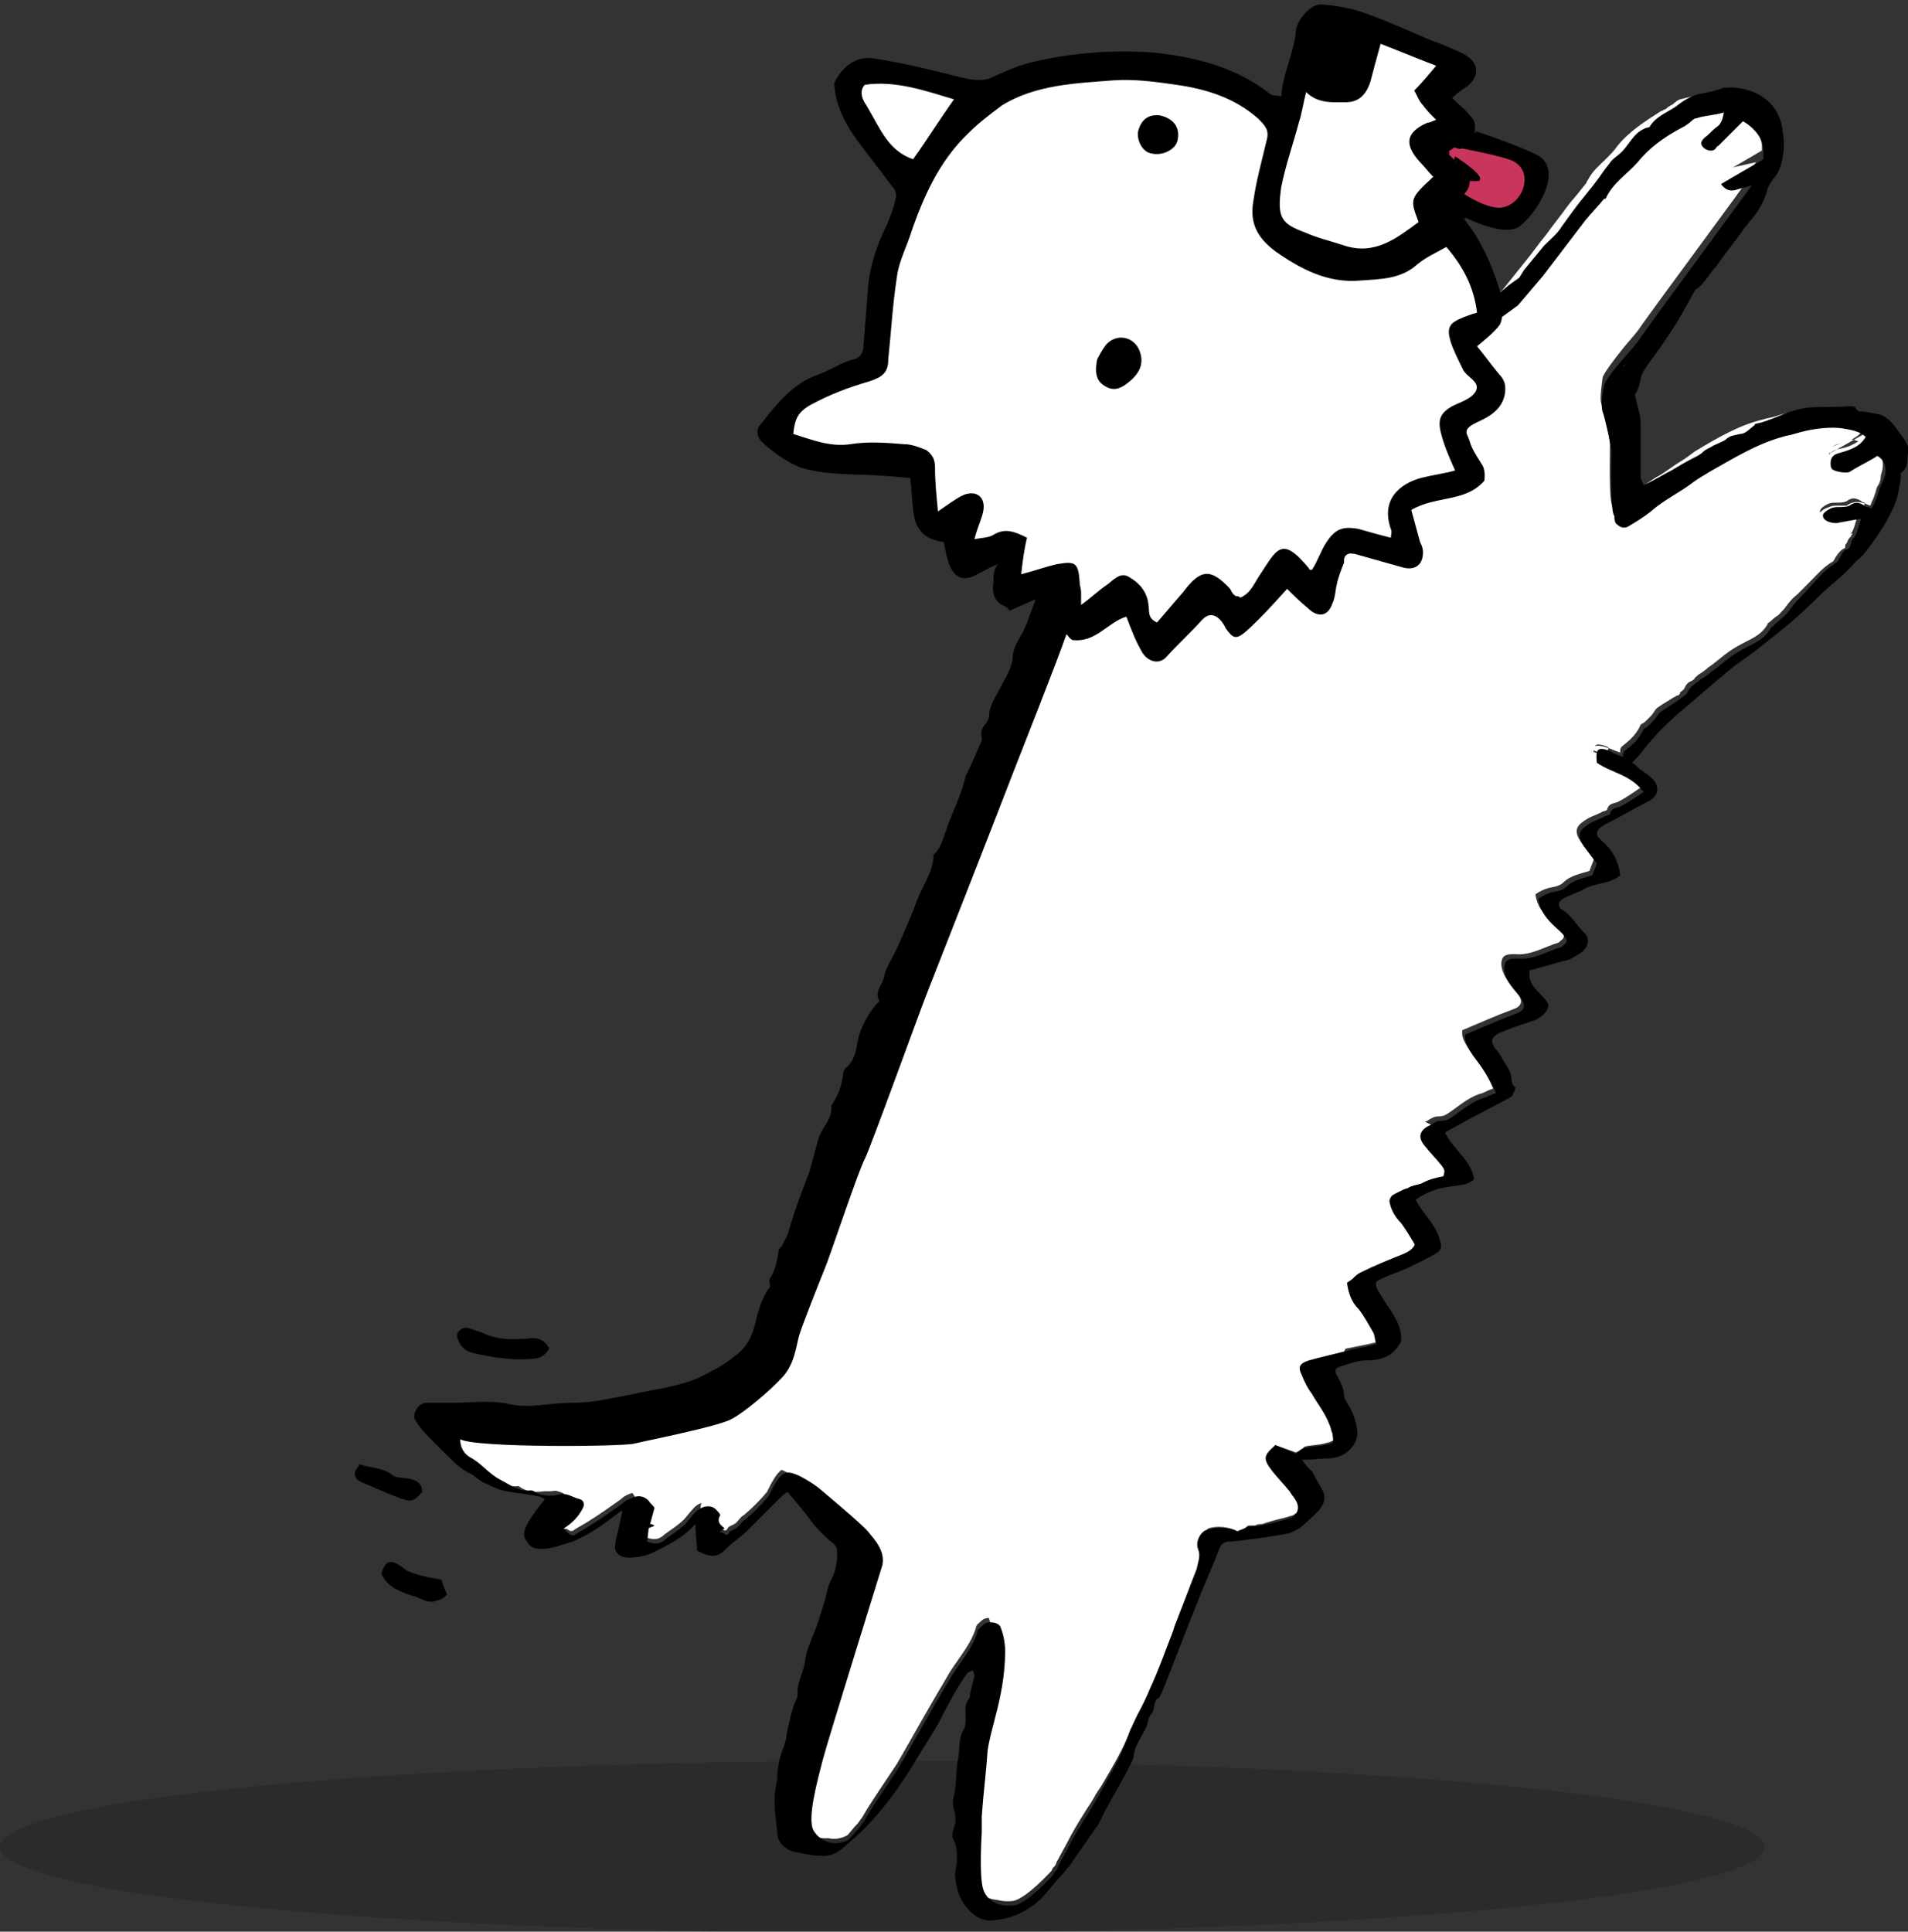 
<svg version="1.1" id="Layer_1" xmlns="http://www.w3.org/2000/svg" xmlns:xlink="http://www.w3.org/1999/xlink" x="0px" y="0px"
	 viewBox="0 0 130.6 132.2" enable-background="new 0 0 130.6 132.2" xml:space="preserve">
    <rect x="0" y="0" width="130.6" height="132.2" fill="#333333" stroke="none"/>
    <style>
        
/*
    .tongue {
        transform-origin: 0px 0px;
        -webkit-transform-origin: 50% 50%;
        -webkit-animation: pant 0.25s cubic-bezier(.49,.05,.32,1.04) infinite;
        animation: pant 0.25s cubic-bezier(.49,.05,.32,1.04) infinite;
    }
*/
    
    .eye-right {
        transform-origin: 80px 42px;
        -webkit-transform-origin: 50% 50%;
        -webkit-animation: blink 5s infinite;
        animation: blink 5s infinite;
        -webkit-animation-delay: 2s;
        animation-delay: 2s;
    }
    
    .eye-left {
        transform-origin: 77px 42px;
        -webkit-transform-origin: 50% 50%;
        -webkit-animation: blink 5s infinite;
        animation: blink 5s infinite;
        -webkit-animation-delay: 2s;
        animation-delay: 2s;
    }
    
/*
    @-webkit-keyframes pant {
        50% {
            -webkit-transform: translate(-50%, 10%);
        } 
    }

    
    @keyframes pant {
        50% {
            transform: translate(-50%, 10%);
        }        
    }
*/
    
    @-webkit-keyframes blink {
        0% {
            -webkit-transform: scale(1, 1);
        }
        5% {
            -webkit-transform: scale(0.25, 1);
        }
        10% {
            -webkit-transform: scale(1, 1);
        }
        100% {
            -webkit-transform: scale(1, 1);
        }
    }
    
    @keyframes blink {
        0% {
            transform: scale(1, 1);
        }
        5% {
            transform: scale(0.25, 1);
        }        
        10% {
            transform: scale(1, 1);
        }
        100% {
            transform: scale(1, 1);
        }
    }
    
    </style>
<g>
	<ellipse opacity="0.15" fill="#010101" cx="60.4" cy="126.4" rx="60.4" ry="5.9"/>
</g>
<g class="tongue">
    <path class="tongue-pink" fill="#C9355C" d="M98.4,13.3c0,0,3,1.2,4.1,1.2c1.1,0,1.9-1.4,2-1.8c0.1-0.3,0-1.6,0-1.6l-0.8-0.9l-4.9-1.1l-1.9,1l2,1.7
		L98.4,13.3z"/>
    <path class="tongue-outline" d="M99.8,10.1c1.5,0.3,3.5,0.7,3.9,1c1.3,0.8,0.5,2.9-0.9,3.1c-0.7,0.1-1.8-0.4-2.7-1c0,0.8,0,0.9,0,1.6
			c1.2,0.6,3.1,1.3,3.9,0.7c1.2-0.9,3.1-3.9,1.2-4.9c-1-0.5-2.9-1.2-4.4-1.7c0.1,0,0.2,0.1,0.3,0.2C101,9.1,100.9,9,100.8,9
			c0,0,0,0,0,0C100.3,8.9,100.1,9.7,99.8,10.1z"/>
    <path class="tongue-line" d="M100.4,12.3c0.1,0,0.3,0.1,0.4,0.1c0.1,0,0.1-0.1,0.2-0.2c-0.1,0.1-0.2,0.1-0.2,0.2c0.3,0,0.5,0,0.5-0.1
			c0.2-0.4-1.7-1.6-1.7-1.6L99.5,11C99.9,11,100.1,11.9,100.4,12.3z"/>
</g>
<g>
	<g>
		<path fill="#FFFFFF" d="M89.4,6.4C90.2,7.1,91.2,7,92.1,7c0.9,0,1.4-0.5,1.7-1.4C94,4.8,94.2,4.1,94.5,3c1.3,0.5,2.5,1,3.8,1.5
			c-0.5,0.6-1,1.2-1.5,1.7c0.2,0.3,0.3,0.7,0.6,1c0.2,0.3,0.5,0.6,0.9,1c-0.3,0.1-0.4,0.2-0.6,0.2c-1.6,0.7-1.5,1.6-0.5,2.7
			c0.3,0.3,0.6,0.7,0.9,1c-1.6,1.5-1.6,1.5-1,3.1c-1.5,1.1-3,2.3-5.1,1.6c-0.9-0.3-1.8-0.5-2.7-0.9c-1.7-0.7-2.1-1.1-1.7-3.2
			c0.3-1.5,0.8-2.9,1.2-4.4C89.1,7.8,89.3,7.1,89.4,6.4z"/>
		<path fill="#FFFFFF" d="M97.8,15.5l-0.3,0.2c-1.5,1.1-3.2,2.4-5.5,1.7c-0.3-0.1-0.6-0.2-0.8-0.3c-0.6-0.2-1.3-0.4-1.9-0.6
			c-1.9-0.8-2.4-1.4-2-3.8c0.2-1,0.5-2,0.8-3c0.1-0.5,0.3-0.9,0.4-1.4c0.1-0.4,0.2-0.8,0.3-1.3l0.4-1.6L89.8,6
			c0.6,0.6,1.3,0.5,2.1,0.5l0.2,0c0.7,0,1-0.3,1.2-1c0.2-0.5,0.3-1.1,0.5-1.7l0.5-1.5l4.9,1.9l-1.7,2c0,0,0,0,0,0
			c0.1,0.2,0.2,0.4,0.4,0.6c0.2,0.2,0.3,0.4,0.5,0.6l0.8,0.9l-0.9,0.4c-0.1,0-0.2,0.1-0.3,0.1c-0.6,0.3-0.8,0.5-0.9,0.6
			c-0.1,0.1-0.3,0.4,0.5,1.3c0.2,0.2,0.4,0.5,0.6,0.7l0.6,0.7l-0.4,0.3c-0.6,0.6-1,0.9-1.1,1.2c-0.1,0.2-0.1,0.4,0.3,1.4L97.8,15.5z
			 M89.8,7.2c-0.1,0.5-0.2,0.9-0.3,1.3C89.3,9,89.1,9.5,89,10c-0.3,0.9-0.6,1.9-0.8,2.9c-0.3,1.9-0.1,2.1,1.4,2.7
			c0.6,0.2,1.2,0.4,1.8,0.6c0.3,0.1,0.6,0.2,0.9,0.3c1.7,0.6,3-0.3,4.3-1.3c-0.5-1.2-0.5-1.6,0.9-3c-0.2-0.2-0.4-0.4-0.6-0.7
			c-1.3-1.4-1.2-2.6,0.6-3.5c-0.2-0.2-0.3-0.3-0.4-0.5c-0.2-0.2-0.3-0.5-0.4-0.8l-0.3-0.6l1.2-1.5l-2.6-1l-0.1,0.4
			c-0.2,0.6-0.4,1.1-0.5,1.7c-0.3,1.1-1,1.7-2.1,1.7l-0.2,0C91.2,7.5,90.5,7.6,89.8,7.2z"/>
	</g>
	<g>
		<path fill="#FFFFFF" d="M59.3,7.2c-0.3-0.4-0.5-1-0.1-1.4c2.1-0.3,4.1,0.4,6.1,1c-1,1.4-1.8,2.7-2.8,4.1
			C60.8,10.3,60.3,8.9,59.3,7.2z"/>
		<path fill="#FFFFFF" d="M66.1,6.5l-3.4,5l-0.4-0.1c-1.6-0.5-2.2-1.6-3-2.9c-0.2-0.3-0.4-0.6-0.6-0.9c-0.2-0.3-0.7-1.2,0-2l0.1-0.1
			l0.2,0C61,5,62.7,5.5,64.3,6c0.4,0.1,0.7,0.2,1.1,0.3L66.1,6.5z M62.4,10.3l2.2-3.2c-0.1,0-0.3-0.1-0.4-0.1
			c-1.5-0.5-3-0.9-4.6-0.7c-0.1,0.1-0.1,0.3,0.2,0.7c0.2,0.3,0.4,0.7,0.6,1C60.9,9,61.4,9.8,62.4,10.3z"/>
	</g>
	<g>
		<path fill="#FFFFFF" d="M65.8,33.9c-0.6,0.3-1.1,0.7-1.7,1.1c-0.1-1.1-0.2-2-0.2-3c0-0.6-0.2-0.9-0.6-1.2c-0.5-0.2-1-0.4-1.5-0.4
			c-1.2-0.1-2.5-0.2-3.7,0c-1.4,0.2-2.6-0.3-3.9-0.7c0.1-1,0.3-1.5,1.2-2c1.3-0.7,2.6-1.2,4-1.6c0.9-0.3,1.3-0.6,1.3-1.5
			c0.2-1.9,0.3-3.8,0.6-5.7c0.1-0.8,0.5-1.7,0.8-2.5c0.9-2.7,2-5.3,4.1-7.3c0.7-0.7,1.5-1.3,2.3-1.9c2.3-1.4,5-1.5,7.6-1.7
			c1.5-0.1,2.9,0.1,4.3,0.3c2.1,0.3,4,0.9,5.6,2.3c0.5,0.5,0.8,0.8,0.6,1.5c-0.3,1.3-0.7,2.7-0.9,4.1c-0.3,1.6,0.3,2.6,1.5,3.5
			c1.7,1.2,3.6,2.2,5.8,2c1.4-0.1,2.8-0.1,3.9-1.1c0.6-0.5,1.3-0.8,2-1.2c1.2,1.4,1.9,2.8,2.1,4.5c-0.4,0.1-0.6,0.2-0.9,0.3
			c-1,0.4-1.2,0.7-0.9,1.7c0.2,0.6,0.5,1.2,0.8,1.8c0.2,0.6,1.3,0.9,0.9,1.6c-0.3,0.5-1,0.7-1.6,1c-0.7,0.4-1,0.8-0.8,1.7
			c0.2,0.9,0.6,1.8,1,2.7c-0.7,0.2-1.5,0.3-2.3,0.5c-1.5,0.4-2.8,1.5-2.1,3.5c0.1,0.2,0,0.4,0,0.6c-0.8-0.2-1.5-0.4-2.2-0.6
			c-1.1-0.2-1.6,0-2.2,0.9c-0.4,0.6-0.6,1.3-1,1.9c-0.1,0-0.2,0-0.2-0.1c-1.9-2.3-2.2-1.3-3.4,0.5c-0.4,0.6-0.6,1.2-1.3,1.5
			c-0.1-0.1-0.2-0.1-0.3-0.1c-0.2-0.1-0.3-0.3-0.4-0.5c-1.3-1.4-2-1.4-3.2,0.2c-0.6,0.7-1.2,1.4-1.7,2.1c-0.7-0.3-0.5-0.8-0.6-1.3
			c-0.1-0.8-0.6-1.4-1.3-1.8c-0.6-0.4-1.1,0.2-1.5,0.5c-0.6,0.4-1.1,0.9-1.8,1.4c0-0.4,0-0.7,0-0.9c0-0.2-0.1-0.4-0.1-0.7
			c-0.1-1.3-0.3-1.4-1.5-1.2c-0.8,0.2-1.5,0.5-2.4,0.8c0.1-0.9,0.2-1.7,0.4-2.5c-0.8-0.4-1.5-0.7-2.3-0.2c-0.3,0.2-0.8,0.2-1.3,0.3
			c0.2-0.8,0.5-1.4,0.6-1.9C67.3,34,66.7,33.5,65.8,33.9z"/>
		<path fill="#FFFFFF" d="M100.2,32.3l-1.3,0.3c-0.5,0.1-1.1,0.2-1.6,0.4c-1.5,0.4-2.2,1.4-1.8,2.8c0.1,0.2,0.1,0.4,0.1,0.6
			c0,0.1,0,0.1,0,0.2l0,0.7l-1.4-0.4c-0.5-0.1-1-0.3-1.5-0.4c-0.9-0.2-1.2-0.1-1.7,0.7c0,0,0,0,0,0c-0.3,0.4-0.4,0.8-0.6,1.3
			c-0.1,0.2-0.2,0.4-0.3,0.6l-0.2,0.4l-0.4-0.1c-0.1,0-0.3-0.1-0.5-0.2c-0.8-1-1.2-1.2-1.3-1.2c-0.2,0-0.6,0.6-1,1.2l-0.3,0.4
			c-0.1,0.1-0.1,0.2-0.2,0.3l-0.2,0.3c-0.3,0.4-0.6,0.9-1.1,1.2l-0.2,0.1l-0.3-0.1c-0.1,0-0.2-0.1-0.3-0.2c-0.1-0.1-0.2-0.2-0.3-0.3
			l-0.1-0.1c-0.6-0.6-1-0.9-1.3-0.9c-0.3,0-0.6,0.3-1.2,1c-0.4,0.5-0.8,1-1.2,1.5l-0.8,0.9l-0.3-0.2c-0.8-0.4-0.8-1-0.9-1.4
			c0-0.1,0-0.2,0-0.3c-0.1-0.6-0.5-1.1-1.1-1.5c-0.2-0.1-0.3-0.1-0.7,0.3c-0.1,0.1-0.2,0.1-0.2,0.2c-0.4,0.3-0.8,0.6-1.2,0.9
			l-1.4,1.1l0-1.4c0-0.2,0-0.3,0-0.5c0-0.1,0-0.2,0-0.3c0-0.1,0-0.2,0-0.3c-0.1-0.6-0.1-0.8-0.2-0.8c0,0-0.2,0-0.8,0.1
			c-0.5,0.1-1,0.3-1.5,0.5c-0.3,0.1-0.5,0.2-0.8,0.3l-0.8,0.2l0.4-2.9c-0.7-0.3-1.1-0.3-1.5,0c-0.3,0.2-0.6,0.2-1,0.3
			c-0.2,0-0.3,0.1-0.5,0.1l-0.8,0.2l0.3-0.8c0.1-0.3,0.2-0.5,0.2-0.7c0.1-0.4,0.3-0.8,0.3-1.1c0-0.3,0-0.5-0.1-0.6
			c-0.1-0.1-0.3-0.1-0.6,0c-0.4,0.2-0.7,0.4-1.1,0.6c-0.2,0.1-0.4,0.3-0.6,0.4l-0.7,0.5L63.6,35c0-0.3,0-0.6-0.1-0.9
			c-0.1-0.7-0.1-1.4-0.1-2.2c0-0.4-0.2-0.6-0.4-0.7c-0.4-0.2-0.9-0.4-1.3-0.4l-0.6,0c-1-0.1-2-0.1-3,0c-1.3,0.2-2.4-0.2-3.4-0.5
			c-0.2-0.1-0.5-0.1-0.7-0.2L53.7,30l0-0.4c0.1-1.2,0.4-1.8,1.5-2.4c1.1-0.6,2.4-1.1,4-1.6c0.6-0.2,0.7-0.3,0.8-0.5
			c0.1-0.1,0.1-0.3,0.2-0.6l0.1-0.8c0.1-1.6,0.3-3.3,0.5-5c0.1-0.6,0.3-1.2,0.5-1.8c0.1-0.3,0.2-0.5,0.3-0.8c0.7-2,1.3-3.5,2-4.7
			c0.6-1.1,1.3-2,2.2-2.8c0.8-0.8,1.6-1.4,2.4-1.9c2.2-1.3,4.6-1.5,6.9-1.7l0.9-0.1c1.5-0.1,2.9,0.1,4.4,0.3c1.7,0.3,4,0.8,5.9,2.4
			c0.6,0.5,1,1.1,0.8,2c-0.1,0.4-0.2,0.9-0.3,1.3c-0.2,0.9-0.5,1.8-0.6,2.7c-0.2,1.3,0.1,2.2,1.3,3c1.5,1,3.3,2.1,5.5,1.9l0.2,0
			c1.3-0.1,2.4-0.1,3.4-1c0.4-0.4,0.9-0.7,1.4-0.9c0.2-0.1,0.4-0.2,0.6-0.4l0.4-0.2l0.3,0.3c1.3,1.5,2,3,2.2,4.8l0.1,0.4l-0.7,0.2
			c-0.2,0.1-0.3,0.1-0.5,0.2c-0.2,0.1-0.6,0.3-0.7,0.4c-0.1,0.1,0,0.3,0.1,0.7c0.1,0.3,0.3,0.7,0.4,1c0.1,0.2,0.2,0.5,0.3,0.7
			c0,0.1,0.2,0.3,0.4,0.4c0.3,0.3,0.9,0.8,0.5,1.6c0,0,0,0,0,0c-0.3,0.5-0.8,0.8-1.3,1c-0.2,0.1-0.3,0.1-0.5,0.2
			c-0.3,0.2-0.5,0.3-0.5,0.4c-0.1,0.1-0.1,0.3,0,0.7c0.2,0.6,0.4,1.2,0.6,1.8c0.1,0.3,0.2,0.6,0.4,0.9L100.2,32.3z M94.7,33.5
			c0.4-0.8,1.3-1.3,2.3-1.6c0.5-0.1,1.1-0.2,1.6-0.4l0.1,0c0-0.1-0.1-0.2-0.1-0.3c-0.3-0.7-0.5-1.3-0.7-1.9
			c-0.1-0.4-0.2-0.9,0.1-1.5c0.2-0.3,0.4-0.5,0.9-0.8c0.2-0.1,0.3-0.2,0.5-0.3c0.3-0.2,0.7-0.4,0.9-0.6c0-0.1-0.2-0.3-0.3-0.4
			c-0.2-0.2-0.5-0.4-0.6-0.8c-0.1-0.2-0.2-0.4-0.3-0.7c-0.2-0.4-0.4-0.8-0.5-1.2c-0.2-0.6-0.2-1.1,0-1.5c0.2-0.4,0.6-0.6,1.1-0.8
			c0.2-0.1,0.3-0.1,0.5-0.2c-0.2-1.3-0.8-2.4-1.7-3.5c-0.1,0.1-0.2,0.1-0.3,0.2c-0.5,0.3-0.9,0.5-1.2,0.8c-1.2,1.1-2.6,1.2-4,1.3
			l-0.2,0c-2.5,0.1-4.5-1-6.1-2.1c-1.4-1-2-2.2-1.7-3.9c0.2-0.9,0.4-1.9,0.6-2.8c0.1-0.4,0.2-0.9,0.3-1.3c0.1-0.5,0-0.7-0.4-1
			c-1.7-1.4-3.8-1.9-5.4-2.1c-1.4-0.2-2.8-0.4-4.2-0.3l-0.9,0.1c-2.3,0.2-4.5,0.4-6.5,1.6c-0.7,0.4-1.5,1.1-2.2,1.8
			c-0.8,0.7-1.4,1.6-2,2.6c-0.7,1.2-1.3,2.6-1.9,4.5c-0.1,0.3-0.2,0.5-0.3,0.8c-0.2,0.5-0.4,1.1-0.5,1.6c-0.2,1.6-0.4,3.3-0.5,4.9
			l-0.1,0.8c-0.1,1.3-0.9,1.7-1.7,2c-1.6,0.5-2.8,1-3.9,1.6c-0.7,0.3-0.8,0.6-0.9,1.2c0.1,0,0.2,0.1,0.3,0.1c1,0.3,1.9,0.6,3,0.4
			c1.1-0.2,2.2-0.1,3.2,0l0.6,0c0.5,0,1.1,0.2,1.7,0.5c0.6,0.3,0.9,0.9,0.9,1.6c0,0.7,0,1.3,0.1,2c0,0,0,0.1,0,0.1
			c0.4-0.2,0.7-0.5,1.1-0.6c0.6-0.3,1.2-0.2,1.6,0.1c0.4,0.3,0.6,0.9,0.5,1.6c-0.1,0.4-0.2,0.8-0.3,1.2c0.1,0,0.3-0.1,0.3-0.1
			c1.1-0.7,2-0.3,2.8,0.2l0.3,0.2l-0.3,2c0,0,0,0,0,0c0.6-0.2,1.1-0.4,1.6-0.5c0.6-0.1,1.2-0.2,1.6,0.1c0.4,0.3,0.5,0.9,0.6,1.5
			c0,0.1,0,0.2,0,0.3c0,0.1,0,0.2,0,0.3c0.4-0.3,0.7-0.6,1.1-0.8c0.1,0,0.1-0.1,0.2-0.2c0.4-0.3,1.1-0.9,1.9-0.4
			c0.8,0.5,1.4,1.3,1.5,2.2c0,0.1,0,0.3,0,0.4c0,0.1,0,0.2,0,0.2l0.2-0.2c0.4-0.5,0.8-1,1.2-1.5c0.5-0.7,1.1-1.4,1.9-1.4
			c0.8,0,1.4,0.5,2,1.2l0.1,0.2c0.1,0.1,0.1,0.2,0.2,0.2c0.2-0.1,0.3-0.4,0.5-0.7l0.2-0.3c0.1-0.1,0.1-0.2,0.2-0.3l0.3-0.4
			c0.6-0.9,1.1-1.6,1.8-1.7c0.5,0,1.1,0.3,1.8,1.1c0,0,0,0,0,0c0.2-0.4,0.4-0.9,0.7-1.3c0.7-1.2,1.5-1.5,2.8-1.2
			c0.5,0.1,1,0.2,1.5,0.4l0,0C94.3,35,94.3,34.2,94.7,33.5z"/>
	</g>
	<g>
		<path fill="#FFFFFF" d="M120.4,8.9c0.1,0.3,0.2,0.6,0.2,0.8c0,0.2,0,0.4,0,0.6c-1,0.6-1.9,1.1-2.9,1.7c0.3,0.4,0.6,0.5,1,0.4
			c0.3-0.1,0.7-0.2,1.1-0.3l-4.4,6c0,0-2.8,3.8-3.2,4.4s-2.3,2.5-2.5,3.3c-0.1,0.8-0.2,1.5-0.1,1.8s0.6,2.3,0.6,2.8
			c0,0.6-0.1,4.1,0.2,4.3c0,0.2,0,0.5,0.2,0.6c0.2,0.2,0.5,0.3,0.8,0.1c0.5-0.3,1-0.6,1.5-1c0.9-0.8,2-1.3,2.9-2
			c0.4-0.3,0.8-0.5,1.1-0.7c1.6-0.9,3.2-1.9,5-2.4c0.3-0.1,0.5-0.1,0.8-0.2c1-0.3,2.1-0.5,3.2-0.4c0.6,0.1,1.3,0.2,1.7,0.6
			c-0.4,0.7-1.1,0.9-1.8,1.1c-0.4,0.1-0.6,0.3-0.6,0.7c0,0.1,0,0.3,0.1,0.4c0.2,0.2,1,0.3,1.2,0.2c0.6-0.4,1.3-0.7,1.9-1.1
			c0.6,0.7,0.6,1.5,0.2,2.2c-0.1,0.2-0.2,0.5-0.3,0.8c-0.1,0.3-0.2,0.6-0.4,0.9c-0.2-0.1-0.4-0.1-0.5-0.2c-0.3-0.2-0.6-0.3-1,0
			c-0.2,0.1-0.5,0.1-0.7,0.1c-0.2,0-0.4,0-0.6,0.1c-0.4,0.2-0.6,0.4-0.5,0.6c0.1,0.3,0.6,0.4,0.9,0.4c0.5-0.1,1.1-0.2,1.7-0.3
			c-0.2,0.5-0.3,1.1-0.5,1.3c-0.3,0.2-0.1,0.7-0.5,0.8c-0.3,0.1-0.4,0.5-0.6,0.8c0,0-0.1,0.1-0.1,0.1c-1,0.6-1.6,1.5-2.4,2.3
			c-0.4,0.4-0.7,0.8-1,1.2c-0.3,0.3-0.7,0.6-1,0.9c0,0-0.1,0-0.1,0.1c-0.5,0.9-1.4,1.1-2.2,1.6c-0.7,0.4-1.3,1-1.9,1.4
			c-0.2,0.2-0.4,0.3-0.7,0.5c-0.3,0.3-0.7,0.4-0.9,0.9c-0.1,0.2-0.4,0.3-0.6,0.5c-0.4,0.3-0.8,0.5-1.2,0.8c-0.2,0.1-0.3,0.4-0.5,0.6
			c-0.1,0.1-0.3,0.3-0.4,0.4c-0.1,0.1-0.2,0.1-0.3,0.2c-0.3,0.7-0.8,1.1-1.3,1.5c-0.1,0.1-0.1,0.2-0.1,0.4c-0.3-0.1-0.6-0.2-0.9-0.4
			c-0.8-0.3-1-0.2-0.9,0.8c1,0.7,2.3,0.8,3.2,2c-0.6,0.4-1,0.7-1.6,1c-0.3,0.1-0.6,0.1-0.7,0.5c0,0.1-0.3,0.1-0.4,0.2
			c-0.4,0.2-0.8,0.3-1.2,0.6c-0.6,0.4-0.6,0.8-0.2,1.4c0.3,0.4,0.6,0.8,0.9,1.2c-0.1,0.3-0.2,0.5-0.3,0.8c-0.6,0.2-1.3,0.3-1.8,0.8
			c-0.3,0.3-0.8,0.3-1.1,0.4c-0.3,0.1-0.5,0.2-0.8,0.4c0.1,0.8,0.5,1.3,1,1.8c0.3,0.3,0.6,0.5,0.8,0.8c0.2,0.2,0.2,0.4-0.1,0.6
			c0,0-0.1,0.1-0.1,0.1c-1,0.3-1.9,0.9-3,0.8c-0.4,0-0.8,0-0.9,0.4c-0.1,0.3,0,0.7,0.2,1.1c0.2,0.4,0.6,0.8,0.9,1.2
			c0.4,0.6,0.2,0.9-0.4,1.1c-1.1,0.4-2.2,0.9-3.4,1.4c-0.1,0.5,0.2,0.9,0.5,1.4c0.6,0.8,1.2,1.6,1.6,2.6c-0.3,0.1-0.5,0.2-0.7,0.3
			c-0.8,0.2-1.4,0.7-2.1,1.2c-0.3,0.2-0.5,0.4-0.9,0.4c-0.3,0-0.5,0.1-0.8,0.3c-0.7,0.3-0.9,0.8-0.4,1.4c0.4,0.5,0.8,0.9,1.2,1.4
			c0.2,0.3,0.2,0.3,0.1,0.7c-0.5,0.1-1,0.2-1.5,0.5c-0.3,0.1-0.6,0.1-0.9,0.3c-0.4,0.1-0.7,0.3-1.1,0.5c-0.1,0.1-0.2,0.3-0.2,0.4
			c0.1,0.6,0.4,1.1,0.8,1.5c0.3,0.4,0.6,0.9,0.9,1.4c0.1,0.1-0.1,0.3-0.2,0.4c-0.1,0.1-0.3,0.2-0.5,0.3c-1,0.4-2,0.8-3,1.3
			c-0.2,0.1-0.3,0.2-0.5,0.4c-0.1,0.1-0.3,0.2-0.4,0.3c0.1,0.7,0.3,1.3,0.8,1.8c0.4,0.5,0.7,1.1,1,1.6c0.1,0.2,0.1,0.5,0.3,0.8
			c-0.8,0.2-1.5,0.3-2.2,0.5c-0.8,0.2-1.6,0.4-2.4,0.6c-0.6,0.2-0.8,0.4-0.5,1c0.2,0.5,0.4,0.9,0.7,1.3c0.4,0.7,0.9,1.3,1.2,2.1
			c0.1,0.2,0.1,0.4,0.2,0.6c0.1,0.7,0.1,0.7-0.6,0.8c-0.5,0.1-0.9,0.1-1.3,0.2c-0.2,0-0.3,0.2-0.6,0.4c-0.4-0.2-0.9-0.4-1.4-0.6
			c-0.8,0.7-0.9,0.9-0.2,1.8c0.4,0.5,0.8,0.9,1.2,1.4c0.1,0.2,0.3,0.4,0.4,0.6c0.3,0.5,0.1,1-0.4,1.2c-0.7,0.2-1.4,0.4-2,0.5
			c-0.3,0.1-0.6,0-0.9,0.1c-0.2,0.1-0.4,0.2-0.7,0.3c-0.6-0.3-1.4-0.3-2.1-0.1c-0.4,0.1-0.8,0.8-0.6,1.3c0.2,0.5,0.1,0.9-0.1,1.4
			c-0.4,1-0.8,2.1-1.2,3.1c-0.1,0.3-0.3,0.7-0.4,1.1c-0.5,1.3-1,2.7-1.6,4c-0.4,1-1,2-1.4,3c0,0.1-0.1,0.2-0.1,0.3
			c-0.5,1.4-1.3,2.7-2,4c-0.6,1.1-1.4,2.2-2,3.4c-0.2,0.4-0.5,0.9-0.7,1.3c-0.1,0.1-0.1,0.3-0.2,0.4c-0.1,0.1-0.2,0.2-0.2,0.3
			c0,0-1.8,2-2.7,2.1s-1.8-0.2-2.1-1.1c-0.3-0.9-0.1-3.9-0.1-3.9l0-1.1l0,0c0.1-1.5,0.3-3,0.4-4.5c0.1-0.7,0.3-1.4,0.5-2.2
			c0.4-1.5,0.7-3,0.7-4.6c0-0.5-0.1-1.1-0.3-1.6c-0.1-0.4-0.9-0.5-1.2-0.2c-0.2,0.2-0.4,0.3-0.4,0.5c-0.4,1.3-1.4,2.3-2,3.4
			c-1.2,2-2.3,4-3.4,5.9c-0.4,0.6-0.8,1.2-1.2,1.8c-0.4,0.6-0.8,1.2-1.2,1.9c-0.1,0.1-0.2,0.3-0.3,0.4c-0.3,0.3-0.5,0.6-0.7,0.8
			c-0.9,0.5-1.9,0.2-2.4-0.6c-0.5-0.8,0.3-3.6,0.6-4.8c0.3-1.2,3.8-12.4,4.1-13.4c0.2-1-0.6-1.8-1-2.3c-0.4-0.5-3.4-3-3.4-3
			s-1.6-1.2-2.2-1c-0.5,0.1-1,1.2-1.2,1.6c-0.5,0.6-1,1.1-1.6,1.6c-0.2,0.1-0.3,0.3-0.5,0.5c-0.2,0.2-0.5,0.2-0.6,0.4
			c-0.2,0.4-0.4-0.2-0.7,0c0.1-0.1,0.2-0.2,0.4-0.3c-0.2-0.2-0.6-0.4-0.3-0.9c0-0.1-0.2-0.3-0.3-0.4c-0.4-0.4-1.1-0.2-1.5,0.3
			c-0.2,0.2-0.4,0.5-0.6,0.7c-0.4,0.4-0.9,0.7-1.3,1c-0.4,0.4-0.8,0.4-1.3,0.2l0.1-0.9c0.1-0.1,0.3-0.1,0.4-0.2
			c-0.2-0.1-0.2-0.1-0.3-0.1c0.1-0.4,0.2-0.7,0.3-1.1c-0.1-0.2-0.3-0.3-0.4-0.5c-0.3-0.3-0.7-0.4-1.1-0.2c-0.3,0.1-0.5,0.2-0.7,0.4
			c-0.7,0.5-1.4,1-2.2,1.5c-0.3,0.2-0.7,0.4-1,0.6c-0.1,0.1-0.3,0.1-0.4,0c-0.2-0.1-0.3-0.3-0.4-0.4c0.6-0.4,1-0.8,1.3-1.4
			c0.1-0.2,0.1-0.5-0.2-0.6c-0.5-0.1-0.9-0.5-1.5-0.3c-0.5,0.1-1.1,0.1-1.6-0.2c-0.1-0.1-0.2-0.1-0.3-0.1c-0.8,0.1-1.4-0.4-2-0.7
			c-0.8-0.4-1.3-1.1-2-1.5c-0.6-0.3-0.8-0.8-0.8-1.3c1.1,0.6,11.1,0.5,11.9,0.3c0.8-0.2,5.9-1.2,6.7-1.7c0.8-0.4,2.7-2,3.5-2.9
			s0.9-2.1,1.1-2.8c0.2-0.7,1.4-3.7,1.8-4.7c0.4-1,2.3-6.7,2.7-7.4c0.4-0.8,3.8-10.2,4.2-11.2c0.4-1,5.1-13,5.9-15.1
			c0.7-1.8,3-7.6,3.7-9.6c0.1,0.1,0.2,0.3,0.4,0.4c1.6,0.2,2.4-1.2,3.7-1.6c0.3,0.8,0.6,1.6,1,2.3c0.4,0.8,1.2,1,1.7,0.5
			c0.8-0.9,1.7-1.7,2.5-2.6c0.4-0.4,0.8-0.4,1.2,0c0.2,0.2,0.3,0.4,0.4,0.6c0.5,0.7,0.7,0.8,1.4,0.2c1-0.9,1.9-1.9,2.8-2.9
			c0.4,0.4,0.9,0.9,1.4,1.3c0.7,0.7,1.4,0.6,1.7-0.3c0.2-0.4,0.2-0.9,0.3-1.3c0.1-0.5,0.3-1,0.5-1.5c0,0,0-0.1,0-0.2
			c0-0.2,0.2-0.5,0.6-0.4c0,0,0,0,0,0c0,0,0.1,0,0.1,0c1.1,0.3,2.1,0.6,3.2,0.9c0.9,0.3,1.5-0.1,1.5-1c0-0.3-0.1-0.5-0.2-0.7
			c-0.2-0.7-0.4-1.5-0.6-2.2c1.7-1,3.7-0.5,5-2l0,0c0,0,0.1-0.6-0.1-1c-0.1-0.2-0.6-0.9-0.8-1.4c-0.1-0.3-0.2-0.6-0.3-0.8
			c-0.1-0.4,0.3-0.6,0.7-0.8c0.9-0.4,1.7-0.9,1.9-1.9c0.1-0.6,0-1-0.4-1.4c-0.5-0.6-1-1.3-1.5-1.9c0.6-0.5,1.1-0.9,1.5-1.4
			c0.1-0.1,0.2-0.4,0.2-0.6l1.1-0.8l1.7-2c1-1.3,1.9-2.5,2.9-3.8c0.4-0.5,0.9-1,1.3-1.5c0,0,0.1,0,0.1,0c0.5-1.1,1.5-1.7,2.2-2.5
			c0.8-1,1.8-1.7,2.9-2.3c0.2-0.1,0.4-0.2,0.5-0.3c0.2-0.1,0.4-0.4,0.6-0.4c0.6-0.2,1.2-0.2,1.9-0.4c-0.1,0.5-0.2,0.8-0.5,1
			c-0.3,0.2-0.5,0.5-0.8,0.7c-0.2,0.2-0.4,0.4-0.1,0.7c0.2,0.2,0.6,0.3,0.8,0.1c0.1-0.1,0.1-0.2,0.2-0.2c0.6-0.6,1.1-1.1,1.7-1.7
			C119.3,7.7,120,8.1,120.4,8.9z"/>
		<path fill="#FFFFFF" d="M89.2,103.1c-0.1,0.2-0.4,0.4-0.7,0.6c-0.6,0.2-1.2,0.3-1.8,0.5l-0.3,0.1c-0.2,0-0.3,0-0.5,0.1
			c-0.1,0-0.3,0-0.4,0c-0.1,0-0.2,0.1-0.3,0.2c-0.1,0-0.2,0.1-0.3,0.1l-0.2,0.1l-0.2-0.1c-0.5-0.2-1.2-0.3-1.8-0.1
			c0,0-0.1,0.1-0.2,0.2c-0.1,0.2-0.1,0.4-0.1,0.4c0.3,0.7,0.1,1.2-0.2,1.7c-0.3,0.8-0.6,1.5-0.9,2.3L81,110
			c-0.1,0.2-0.1,0.3-0.2,0.5c-0.1,0.2-0.1,0.4-0.2,0.5l-0.4,1.1c-0.4,1-0.7,1.9-1.2,2.9c-0.3,0.7-0.6,1.4-1,2.1
			c-0.2,0.3-0.3,0.6-0.5,1c0,0.1-0.1,0.2-0.1,0.2c-0.5,1.4-1.3,2.7-2,3.9l-0.4,0.6c-0.2,0.4-0.4,0.7-0.7,1.1
			c-0.4,0.6-0.7,1.2-1.1,1.8l-0.3,0.5c-0.1,0.3-0.3,0.5-0.4,0.8c0,0.1-0.2,0.3-0.3,0.4l-0.2,0.3c-0.3,0.4-2,2.1-3,2.3
			c-1.3,0.2-2.3-0.4-2.6-1.5c-0.2-0.5-0.2-1.5-0.2-2.4l-0.2,0.4l0.3-3.2c0-0.5,0.1-1,0.1-1.5c0.1-1,0.2-2,0.3-3.1
			c0.1-0.5,0.2-1,0.3-1.5c0.1-0.2,0.1-0.4,0.2-0.7c0.4-1.7,0.6-3.2,0.7-4.5c0-0.5-0.1-1-0.3-1.5c0,0-0.1,0-0.2,0c-0.1,0-0.2,0-0.2,0
			c-0.1,0.1-0.2,0.2-0.3,0.3c-0.3,0.8-0.8,1.7-1.4,2.5c-0.2,0.3-0.5,0.7-0.7,1c-0.9,1.4-1.7,2.9-2.5,4.3l-1,1.7
			c-0.2,0.4-0.5,0.8-0.7,1.1c-0.2,0.2-0.3,0.4-0.4,0.7c-0.2,0.3-0.3,0.5-0.5,0.8c-0.2,0.4-0.4,0.7-0.7,1.1c-0.1,0.1-0.2,0.3-0.4,0.5
			c-0.2,0.3-0.5,0.6-0.8,0.9l-0.1,0.1c-1.1,0.6-2.4,0.3-3.1-0.7c-0.5-0.8-0.1-2.6,0.4-4.7l0.1-0.5c0.1-0.6,1.1-3.6,2-6.8
			c0.9-3,1.9-6.1,2-6.6c0.2-0.7-0.4-1.4-0.8-1.8c-0.3-0.4-2.2-2-3.4-3c-0.7-0.5-1.5-0.9-1.7-0.9l0,0c0,0-0.2,0.1-0.6,0.7
			c-0.1,0.2-0.3,0.5-0.3,0.6l0,0.1l0,0c-0.5,0.7-1.1,1.2-1.7,1.7c-0.1,0-0.1,0.1-0.2,0.2c-0.1,0.1-0.2,0.2-0.3,0.3
			c-0.1,0.1-0.2,0.1-0.3,0.2c-0.1,0-0.2,0.1-0.2,0.1c-0.1,0.1-0.5,0.6-1.1,0.2c0,0,0.2,0,0.3-0.1l-0.4-0.5c0,0,0,0,0,0
			c-0.2-0.2-0.6-0.5-0.4-1.1c0,0-0.1-0.1-0.1-0.1c-0.1-0.1-0.2-0.1-0.3-0.1c-0.2,0-0.3,0.1-0.4,0.2c-0.2,0.3-0.4,0.6-0.7,0.8
			c-0.2,0.2-0.4,0.3-0.6,0.5c-0.2,0.2-0.5,0.4-0.7,0.6c-0.6,0.5-1.2,0.6-1.9,0.3l-0.3-0.2l0.2-1.1l0,0l0.3-1.3l-0.2-0.3
			c-0.1-0.1-0.2-0.2-0.5-0.1c-0.2,0.1-0.5,0.2-0.7,0.4c-0.3,0.2-0.6,0.4-1,0.7c-0.4,0.3-0.8,0.6-1.2,0.8c-0.3,0.2-0.7,0.4-1.1,0.6
			c-0.2,0.1-0.6,0.1-0.9-0.1c-0.2-0.1-0.3-0.3-0.4-0.4l-0.5-0.5l0.5-0.3c0.5-0.3,0.8-0.7,1.1-1.1c-0.1,0-0.2-0.1-0.3-0.1
			c-0.3-0.1-0.6-0.2-0.8-0.1c-0.8,0.2-1.5,0.1-2-0.3c-0.7,0.1-1.3-0.2-1.8-0.5c-0.2-0.1-0.3-0.2-0.5-0.3c-0.5-0.2-0.9-0.6-1.3-0.9
			c-0.3-0.2-0.5-0.5-0.8-0.6c-0.7-0.4-1-1-1.1-1.7l-0.1-1l0.8,0.5c0.9,0.5,10.7,0.5,11.6,0.2c0.2-0.1,0.8-0.2,1.6-0.4
			c1.6-0.3,4.5-1,5.1-1.3c0.8-0.4,2.6-1.9,3.4-2.8c0.5-0.5,0.7-1.4,0.9-2c0-0.2,0.1-0.4,0.1-0.5c0.1-0.4,0.6-1.6,1.1-2.8
			c0.3-0.8,0.6-1.5,0.7-1.9c0.1-0.2,0.2-0.7,0.4-1.3c1-2.8,2-5.6,2.3-6.2c0.2-0.4,1.6-4.2,2.7-7c0.7-2,1.4-3.7,1.5-4.1
			c0.4-1,5.2-13.1,5.9-15.1c0.6-1.7,2.8-7.3,3.7-9.6l0.3-0.8l0.6,0.7c0,0,0.1,0.1,0.1,0.1c0.7,0,1.2-0.4,1.8-0.8
			c0.4-0.3,0.9-0.6,1.5-0.8l0.4-0.2l0.2,0.4c0.1,0.3,0.2,0.5,0.3,0.8c0.2,0.5,0.4,1,0.7,1.5c0.1,0.3,0.3,0.4,0.5,0.5
			c0.1,0,0.3,0,0.4-0.1c0.5-0.5,0.9-0.9,1.4-1.4l1.2-1.2c0.3-0.3,0.6-0.5,1-0.5c0.3,0,0.6,0.2,1,0.5c0.1,0.1,0.2,0.3,0.3,0.5
			c0,0.1,0.1,0.1,0.1,0.2c0.2,0.3,0.3,0.4,0.3,0.4c0,0,0.1-0.1,0.3-0.3c0.7-0.6,1.3-1.3,1.9-2c0.3-0.3,0.6-0.6,0.9-0.9l0.3-0.4
			l0.7,0.7c0.3,0.3,0.7,0.6,1,1c0.2,0.2,0.4,0.3,0.5,0.3c0.2,0,0.3-0.2,0.4-0.4c0.1-0.2,0.1-0.4,0.2-0.6c0-0.2,0.1-0.4,0.1-0.6
			c0.1-0.3,0.2-0.7,0.3-1l0.2-0.6c0.1-0.6,0.6-0.9,1.1-0.8l0.2,0l0,0l1,0.3c0.8,0.2,1.5,0.4,2.2,0.7c0.1,0,0.6,0.2,0.8-0.1
			c0.1-0.1,0.1-0.2,0.1-0.4c0-0.1,0-0.2-0.1-0.3c0-0.1-0.1-0.2-0.1-0.3l-0.7-2.6l0.3-0.2c0.8-0.4,1.6-0.6,2.4-0.7
			c1-0.2,1.8-0.4,2.5-1c0-0.2,0-0.4,0-0.5c-0.2-0.3-0.6-1-0.8-1.5c-0.2-0.3-0.3-0.7-0.3-0.9c-0.1-0.3,0-0.5,0.1-0.7
			c0.2-0.3,0.6-0.5,0.9-0.6c1.1-0.4,1.5-0.9,1.6-1.6c0.1-0.4,0-0.7-0.3-1c-0.4-0.4-0.8-0.9-1.1-1.4c-0.1-0.2-0.3-0.4-0.4-0.6
			l-0.3-0.4l0.3-0.3c0.2-0.2,0.3-0.3,0.5-0.4c0.4-0.3,0.7-0.6,1-0.9c0.1-0.1,0.1-0.2,0.1-0.3l0-0.2l1.2-0.8l1.6-2
			c0.5-0.6,0.9-1.2,1.4-1.8c0.5-0.7,1-1.3,1.5-2c0.3-0.4,0.6-0.7,0.9-1.1l0.4-0.5c0-0.1,0.1-0.2,0.1-0.2c0.3-0.6,0.8-1,1.2-1.4
			c0.3-0.3,0.6-0.6,0.8-0.9c0.8-1,1.9-1.7,3-2.4c0.1,0,0.2-0.1,0.2-0.1c0.1,0,0.2-0.1,0.3-0.2c0.1,0,0.1-0.1,0.2-0.1
			c0.2-0.1,0.3-0.3,0.6-0.4c0.4-0.1,0.8-0.2,1.3-0.3l1.3-0.3l-0.1,0.7c-0.1,0.6-0.3,1-0.7,1.3c-0.1,0.1-0.3,0.2-0.4,0.4
			c-0.1,0.1-0.2,0.2-0.3,0.3c0,0,0,0,0,0c0,0,0.1,0,0.1,0c0.1-0.1,0.1-0.1,0.1-0.2l0.4-0.4c0.4-0.4,0.9-0.9,1.3-1.3l0.3-0.2l0.3,0.2
			c0,0,0.9,0.5,1.4,1.5c0.1,0.3,0.2,0.6,0.2,1c0,0.3,0,0.5,0,0.7l0,0.2l-2.1,1.2c0.1,0,0.2,0,0.3-0.1l1.8-0.4l-5.2,7.1
			c0,0-2.8,3.8-3.2,4.4c-0.2,0.3-0.5,0.6-0.9,1.1c-0.5,0.6-1.1,1.2-1.4,1.7c-0.1,0.2-0.1,0.3-0.2,0.3c-0.2,1.2-0.1,1.4-0.1,1.5
			c0.2,0.3,0.7,2.4,0.6,3.1c-0.1,0.9-0.1,3.3,0.1,3.9l0.1,0.1l0,0.3c0,0.2,0,0.3,0,0.3c0.1,0,0.1,0,0.1,0c0.2-0.1,0.4-0.2,0.5-0.3
			c0.3-0.2,0.6-0.4,0.9-0.6c0.6-0.5,1.2-0.9,1.8-1.3c0.4-0.2,0.8-0.5,1.1-0.7c0.4-0.3,0.8-0.5,1.2-0.8l0.4-0.3
			c1.5-0.9,3-1.8,4.7-2.2c0.3-0.1,0.5-0.1,0.8-0.2c1.2-0.4,2.3-0.5,3.4-0.4c0.7,0.1,1.5,0.3,2,0.6l0.4,0.3l-0.3,0.4
			c-0.5,0.9-1.4,1.1-2.1,1.3c-0.2,0.1-0.2,0.1-0.2,0.1c0,0,0,0.1,0,0.1c0.1,0.1,0.5,0.1,0.6,0.1l2.3-1.3l0.3,0.3
			c0.7,0.9,0.8,1.8,0.3,2.8c-0.1,0.1-0.1,0.2-0.1,0.4c0,0.1-0.1,0.2-0.1,0.3c-0.1,0.2-0.2,0.4-0.2,0.6l-0.3,0.7l-0.4-0.2l-0.2,0.4
			c-0.1,0.2-0.1,0.3-0.2,0.5c-0.1,0.4-0.3,0.8-0.6,1c0,0,0,0,0,0.1c0,0.2-0.2,0.7-0.6,0.8c0,0-0.1,0.2-0.2,0.3
			c-0.1,0.1-0.1,0.2-0.2,0.3c-0.1,0.1-0.2,0.2-0.2,0.2c-0.5,0.3-0.9,0.8-1.4,1.3c-0.3,0.3-0.6,0.7-1,1c-0.3,0.3-0.6,0.6-0.9,1
			l-0.1,0.1c-0.2,0.3-0.5,0.5-0.8,0.7c-0.1,0.1-0.2,0.2-0.3,0.2l-0.1,0.1c-0.5,0.7-1.1,1-1.7,1.3c-0.2,0.1-0.4,0.2-0.6,0.3
			c-0.4,0.3-0.8,0.6-1.3,0.9c-0.2,0.2-0.4,0.3-0.6,0.5l-0.2,0.2c-0.1,0.1-0.3,0.2-0.4,0.3c-0.1,0.1-0.2,0.2-0.4,0.3
			c-0.2,0.1-0.3,0.2-0.4,0.4l-0.1,0.2c-0.1,0.2-0.4,0.4-0.6,0.5c-0.1,0-0.1,0.1-0.2,0.1c-0.2,0.1-0.3,0.2-0.5,0.3
			c-0.2,0.1-0.5,0.3-0.7,0.5c-0.1,0-0.1,0.1-0.2,0.2c-0.1,0.1-0.1,0.2-0.2,0.3c-0.1,0.1-0.2,0.2-0.4,0.3l-0.1,0.1
			c0,0-0.1,0.1-0.2,0.1c0,0.1-0.1,0.2-0.2,0.3c-0.3,0.5-0.8,0.9-1.2,1.3c0,0.1,0,0.1,0,0.2l-0.2,0.5l-1.4-0.6
			c-0.1,0-0.2-0.1-0.2-0.1c0,0,0,0.1,0,0.1c0.3,0.2,0.6,0.3,0.9,0.4c0.7,0.3,1.6,0.7,2.2,1.5l0.3,0.4l-0.9,0.6
			c-0.4,0.2-0.7,0.5-1.1,0.7c-0.1,0.1-0.2,0.1-0.3,0.1c-0.1,0-0.1,0-0.2,0.1l-0.1,0.2c-0.1,0.2-0.4,0.3-0.5,0.3c0,0-0.1,0-0.1,0
			c-0.1,0.1-0.2,0.1-0.4,0.2c-0.3,0.1-0.5,0.2-0.7,0.4c-0.2,0.1-0.2,0.2-0.3,0.2c0,0.1,0.1,0.3,0.2,0.4c0.2,0.3,0.4,0.6,0.6,0.8
			l0.5,0.6l-0.4,1.2l-0.2,0.2c-0.2,0.1-0.4,0.1-0.6,0.2c-0.4,0.1-0.8,0.2-1.1,0.5c-0.3,0.3-0.6,0.3-0.9,0.4c-0.1,0-0.2,0.1-0.4,0.1
			c-0.1,0.1-0.3,0.1-0.4,0.2c0.1,0.4,0.4,0.8,0.8,1.2c0.2,0.2,0.3,0.3,0.5,0.5l0.3,0.3c0.5,0.5,0.3,0.9,0.2,1.1
			c-0.1,0.1-0.2,0.2-0.4,0.3c0,0-0.1,0.1-0.3,0.1c-0.3,0.1-0.6,0.2-1,0.3c-0.7,0.3-1.4,0.6-2.3,0.5c-0.3,0-0.4,0-0.4,0
			c0,0.1,0.1,0.4,0.2,0.7c0.1,0.2,0.3,0.4,0.4,0.6c0.1,0.2,0.3,0.3,0.4,0.5c0.3,0.5,0.4,0.9,0.2,1.3c-0.2,0.3-0.6,0.5-0.8,0.6
			c-0.8,0.3-1.6,0.6-2.3,1l-0.7,0.3c0,0.2,0.2,0.4,0.4,0.7c0.6,0.8,1.3,1.6,1.7,2.7l0.2,0.5l-0.7,0.3c-0.2,0.1-0.4,0.2-0.6,0.2
			c-0.7,0.2-1.3,0.6-1.9,1.1c-0.3,0.2-0.7,0.5-1.2,0.5c-0.1,0-0.3,0.1-0.5,0.2L98,77c-0.3,0.1-0.3,0.2-0.4,0.2c0,0.1,0,0.2,0.2,0.4
			c0.2,0.3,0.5,0.6,0.7,0.9c0.2,0.2,0.3,0.3,0.4,0.5c0.4,0.4,0.4,0.6,0.2,1.2l-0.1,0.3l-0.3,0.1c-0.5,0.1-1,0.2-1.4,0.4
			c-0.2,0.1-0.4,0.1-0.6,0.2c-0.1,0-0.2,0-0.3,0.1c-0.3,0.1-0.6,0.3-0.9,0.4c0.1,0.5,0.4,0.9,0.7,1.3c0.4,0.5,0.7,1,1,1.4
			c0.2,0.3,0,0.7-0.1,0.8c0,0.1-0.1,0.1-0.1,0.2c-0.2,0.2-0.4,0.3-0.6,0.4l-1.2,0.5c-0.6,0.3-1.2,0.5-1.9,0.8c0,0-0.1,0.1-0.2,0.1
			c-0.1,0.1-0.1,0.1-0.2,0.1l-0.2,0.1c0.1,0.5,0.3,0.9,0.6,1.2c0.4,0.4,0.6,0.9,0.9,1.4l0.2,0.3c0.1,0.2,0.2,0.4,0.2,0.6
			c0,0.1,0,0.2,0.1,0.3l0.2,0.5l-1.3,0.3c-0.5,0.1-1,0.2-1.5,0.3L92,92.5c-0.7,0.2-1.3,0.3-2,0.5c-0.2,0.1-0.2,0.1-0.3,0.1
			c0,0,0,0.1,0.1,0.2c0.1,0.4,0.4,0.8,0.6,1.2c0.1,0.1,0.2,0.3,0.3,0.4c0.4,0.5,0.7,1.1,0.9,1.8l0,0.2c0.1,0.2,0.1,0.3,0.1,0.5
			c0,0.3,0.1,0.6-0.1,0.9c-0.2,0.3-0.6,0.4-1,0.5c-0.4,0.1-0.9,0.1-1.3,0.2c0,0-0.1,0.1-0.1,0.1c-0.1,0.1-0.2,0.1-0.3,0.2l-0.2,0.1
			l-1.4-0.5c-0.1,0.1-0.2,0.2-0.2,0.3c0,0-0.1,0.1,0.3,0.6c0.2,0.3,0.5,0.5,0.7,0.8c0.2,0.2,0.3,0.4,0.5,0.6
			c0.2,0.2,0.3,0.4,0.4,0.7C89.4,102.3,89.4,102.7,89.2,103.1z M84.7,103.6C84.7,103.6,84.7,103.6,84.7,103.6
			c0.2-0.1,0.4-0.2,0.6-0.3c0.2,0,0.4-0.1,0.6-0.1c0.1,0,0.2,0,0.4,0l0.3-0.1c0.6-0.1,1.1-0.2,1.6-0.4c0.2-0.1,0.3-0.1,0.1-0.5
			c-0.1-0.2-0.2-0.3-0.3-0.5c-0.2-0.2-0.3-0.4-0.5-0.5c-0.3-0.3-0.5-0.6-0.7-0.9c-0.4-0.5-0.8-1.1-0.4-1.8c0.1-0.2,0.4-0.4,0.7-0.7
			l0.2-0.2l1.4,0.6c0,0,0,0,0,0c0.2-0.1,0.3-0.2,0.5-0.3c0.5-0.1,0.9-0.2,1.4-0.2c0.1,0,0.2,0,0.3,0c0-0.1,0-0.1,0-0.2
			c0-0.1-0.1-0.2-0.1-0.3l-0.1-0.2c-0.2-0.5-0.5-1-0.8-1.5c-0.1-0.1-0.2-0.3-0.3-0.5c-0.3-0.5-0.6-1-0.7-1.4c-0.1-0.3-0.2-0.7,0-1.1
			c0.2-0.3,0.5-0.5,0.9-0.6c0.7-0.2,1.4-0.4,2-0.5l0.3-0.1c0.5-0.1,1-0.2,1.5-0.3l0.2,0c0-0.1,0-0.1-0.1-0.2l-0.2-0.3
			c-0.2-0.4-0.5-0.9-0.8-1.2c-0.6-0.7-0.8-1.5-0.9-2L91.8,87l0.7-0.5c0,0,0.1-0.1,0.1-0.1c0.1-0.1,0.3-0.2,0.4-0.3
			c0.6-0.3,1.2-0.5,1.9-0.8l1.2-0.5c0.1-0.1,0.3-0.1,0.3-0.1l0,0c-0.2-0.4-0.5-0.8-0.8-1.1c-0.4-0.5-0.8-1-0.9-1.8
			c-0.1-0.3,0.1-0.8,0.4-0.9c0.3-0.2,0.7-0.4,1.2-0.6c0.2-0.1,0.3-0.1,0.5-0.1c0.1,0,0.3-0.1,0.4-0.1c0.4-0.2,0.8-0.3,1.2-0.4
			c0,0,0,0,0,0c-0.1-0.2-0.3-0.3-0.4-0.5c-0.3-0.3-0.5-0.6-0.8-0.9c-0.5-0.7-0.4-1.2-0.3-1.5c0.2-0.3,0.4-0.5,0.8-0.7l0.1,0
			c0.3-0.1,0.5-0.2,0.9-0.2c0.2,0,0.4-0.1,0.6-0.3c0.7-0.5,1.4-1,2.3-1.3c0.1,0,0.1,0,0.2-0.1c-0.3-0.8-0.9-1.4-1.3-2
			c-0.3-0.4-0.7-0.9-0.6-1.7l0-0.3l1.3-0.5c0.8-0.3,1.6-0.7,2.4-1c0.2-0.1,0.3-0.1,0.3-0.2c0,0,0-0.1-0.1-0.2
			c-0.1-0.1-0.2-0.3-0.3-0.4c-0.2-0.2-0.4-0.5-0.6-0.8c-0.1-0.2-0.4-0.8-0.3-1.4c0-0.1,0.1-0.2,0.1-0.2c0.3-0.6,1.1-0.5,1.3-0.5
			c0.6,0.1,1.2-0.2,1.8-0.4c0.3-0.1,0.6-0.3,0.9-0.3l-0.2-0.2c-0.2-0.2-0.3-0.3-0.5-0.5c-0.5-0.5-1-1.1-1.1-2.1l0-0.3l0.5-0.3
			c0.2-0.1,0.4-0.2,0.6-0.3c0.2-0.1,0.3-0.1,0.5-0.1c0.2,0,0.4-0.1,0.5-0.2c0.5-0.4,1-0.6,1.5-0.7c0.1,0,0.2-0.1,0.3-0.1l0.1-0.3
			l-0.1-0.2c-0.2-0.3-0.4-0.6-0.7-0.9c-0.2-0.3-0.8-1.2,0.3-2c0.3-0.2,0.6-0.4,0.9-0.5c0.1,0,0.2-0.1,0.3-0.1c0.1,0,0.1-0.1,0.2-0.1
			c0.2-0.3,0.5-0.5,0.7-0.5c0,0,0.1,0,0.1-0.1c0.3-0.2,0.7-0.4,1-0.6c-0.4-0.4-0.9-0.6-1.5-0.8c-0.4-0.2-0.9-0.4-1.3-0.6l-0.2-0.1
			l0-0.2c-0.1-0.5,0-0.8,0.1-1.1c0.4-0.6,1.1-0.3,1.4-0.2l0.5,0.1l0.1-0.1c0.5-0.4,0.9-0.8,1.2-1.3c0.1-0.3,0.3-0.3,0.4-0.4l0.1-0.1
			c0.1-0.1,0.2-0.2,0.3-0.3c0.1-0.1,0.1-0.1,0.2-0.2c0.1-0.1,0.2-0.3,0.4-0.4c0.2-0.2,0.5-0.3,0.8-0.5c0.2-0.1,0.3-0.2,0.5-0.3
			c0.1,0,0.1-0.1,0.2-0.1c0.1,0,0.2-0.1,0.2-0.2c0,0,0-0.2,0.1-0.2c0.2-0.3,0.4-0.5,0.7-0.6c0.1-0.1,0.2-0.1,0.2-0.2
			c0.1-0.1,0.3-0.3,0.5-0.4l0.2-0.2c0.2-0.1,0.4-0.3,0.6-0.5c0.4-0.4,0.9-0.7,1.4-1c0.2-0.1,0.5-0.2,0.7-0.4c0.6-0.3,1-0.5,1.3-1
			c0,0,0,0,0,0c0.1-0.2,0.3-0.2,0.3-0.3c0,0,0.2-0.1,0.3-0.2c0.2-0.2,0.5-0.3,0.6-0.5l0.1-0.1c0.3-0.4,0.6-0.8,1-1.1
			c0.3-0.3,0.6-0.6,0.9-0.9c0.5-0.5,0.9-1,1.6-1.4c0-0.1,0.1-0.1,0.1-0.2c0.2-0.3,0.4-0.6,0.7-0.7c0,0,0,0,0-0.1
			c0-0.2,0.2-0.5,0.4-0.7c0-0.1,0.1-0.1,0.1-0.2c-0.3,0.1-0.6,0.1-0.9,0.2c-0.5,0.1-1.2-0.1-1.5-0.7c-0.2-0.5,0.1-1.1,0.8-1.3
			c0.2-0.1,0.4-0.1,0.6-0.1l0.1,0c0.1,0,0.2,0,0.3,0c0.1,0,0.2,0,0.2,0c0.7-0.5,1.3-0.1,1.6,0c0.1-0.1,0.1-0.3,0.2-0.4
			c0-0.1,0.1-0.2,0.1-0.3c0.1-0.2,0.1-0.4,0.2-0.6c0.3-0.4,0.3-0.9,0.1-1.3l-1.5,0.8c-0.4,0.2-1.5,0.2-1.9-0.3
			c-0.1-0.2-0.2-0.5-0.2-0.7c0-0.6,0.3-1,1-1.1c0.5-0.1,0.9-0.3,1.2-0.5c-0.3-0.1-0.6-0.2-1-0.2c-0.9-0.1-1.9,0-3,0.3
			c-0.3,0.1-0.6,0.2-0.8,0.2c-1.6,0.4-3,1.2-4.4,2l-0.4,0.3c-0.4,0.2-0.7,0.5-1.1,0.7c-0.4,0.3-0.8,0.5-1.2,0.8
			c-0.6,0.4-1.2,0.7-1.7,1.2c-0.3,0.3-0.7,0.5-1.1,0.7c-0.2,0.1-0.3,0.2-0.5,0.3c-0.2,0.2-0.7,0.3-1.4-0.1c-0.3-0.2-0.3-0.5-0.4-0.9
			c-0.5-1-0.3-3.8-0.2-4.5c0-0.5-0.4-2.3-0.5-2.6c-0.1-0.2-0.2-0.7,0-2.1c0.1-0.6,1-1.7,1.7-2.6c0.3-0.4,0.7-0.8,0.8-1
			c0.4-0.7,3.1-4.3,3.3-4.5l3.6-4.9c-0.6,0.1-1-0.3-1.3-0.6L117,12l3.2-1.9c0-0.1,0-0.2,0-0.3c0-0.2-0.1-0.5-0.2-0.7
			c-0.2-0.4-0.4-0.6-0.6-0.8c-0.4,0.3-0.7,0.7-1,1l-0.4,0.4c-0.1,0.1-0.2,0.2-0.3,0.3c-0.5,0.3-1.2,0.2-1.5-0.2
			c-0.4-0.4-0.3-1,0.2-1.4c0.1-0.1,0.2-0.2,0.3-0.3c0.1-0.1,0.2-0.3,0.4-0.4c-0.3,0.1-0.5,0.1-0.8,0.2c0,0-0.1,0.1-0.2,0.2
			c-0.1,0.1-0.2,0.2-0.3,0.2c-0.1,0.1-0.2,0.1-0.3,0.2c-0.1,0-0.1,0.1-0.2,0.1c-1.1,0.7-2.1,1.3-2.8,2.2c-0.3,0.4-0.6,0.7-0.9,1
			c-0.5,0.5-0.9,0.9-1.2,1.5l-0.1,0.2l-0.4,0.5c-0.3,0.3-0.6,0.7-0.9,1c-0.5,0.7-1,1.3-1.5,2c-0.5,0.6-0.9,1.2-1.4,1.8l-1.8,2.1
			l-0.9,0.6c-0.1,0.2-0.2,0.5-0.3,0.6c-0.3,0.4-0.7,0.7-1.1,1c-0.1,0-0.1,0.1-0.2,0.1c0.1,0.1,0.1,0.2,0.2,0.2
			c0.3,0.5,0.7,0.9,1,1.3c0.5,0.6,0.7,1.1,0.5,1.9c-0.1,0.3-0.2,0.6-0.3,0.9c-0.5,0.8-1.3,1.2-1.9,1.4c-0.2,0.1-0.4,0.1-0.4,0.2
			c0.1,0.3,0.2,0.5,0.3,0.7c0.2,0.5,0.6,1.1,0.7,1.3c0.3,0.6,0.2,1.3,0.2,1.4l0,0.1l-0.1,0.1c-0.9,1-2,1.3-3.1,1.5
			c-0.6,0.1-1.2,0.2-1.7,0.5l0.5,1.8c0,0.1,0,0.1,0.1,0.2c0.1,0.2,0.1,0.4,0.2,0.6c0,1.2-1,1.8-2.2,1.5c-0.7-0.2-1.4-0.4-2.2-0.6
			l-0.9-0.3c0,0-0.1,0-0.1,0c0,0.1,0,0.2-0.1,0.2l-0.2,0.5c-0.1,0.3-0.2,0.6-0.3,1c0,0.2-0.1,0.3-0.1,0.5c-0.1,0.3-0.1,0.6-0.2,0.9
			c-0.3,0.6-0.7,0.9-1.2,1c-0.3,0-0.8,0-1.4-0.6c-0.3-0.3-0.7-0.7-1-1l0,0c-0.2,0.2-0.3,0.4-0.5,0.5c-0.7,0.7-1.3,1.4-2,2
			c-0.3,0.3-0.7,0.6-1.1,0.5c-0.4,0-0.7-0.4-1-0.8c-0.1-0.1-0.1-0.2-0.2-0.3c-0.1-0.1-0.1-0.2-0.2-0.3c-0.2-0.2-0.2-0.2-0.2-0.2
			s-0.1,0-0.3,0.2l-1.2,1.2c-0.5,0.5-0.9,0.9-1.4,1.4c-0.3,0.3-0.8,0.5-1.3,0.4c-0.5-0.1-1-0.5-1.3-1c-0.3-0.5-0.5-1.1-0.7-1.6
			c0-0.1-0.1-0.2-0.1-0.3c-0.3,0.1-0.5,0.3-0.8,0.5c-0.7,0.5-1.5,1.1-2.7,1l-0.1,0c-1,2.6-2.9,7.3-3.5,8.9c-0.8,2.1-5.5,14-5.9,15.1
			c-0.2,0.4-0.8,2.1-1.5,4c-1.4,3.9-2.5,6.7-2.7,7.2c-0.3,0.6-1.6,4.3-2.2,6.1c-0.2,0.6-0.4,1.1-0.5,1.3c-0.1,0.4-0.4,1.2-0.8,2
			c-0.4,1.1-0.9,2.4-1,2.7c0,0.1-0.1,0.3-0.1,0.5c-0.2,0.7-0.5,1.8-1.1,2.5c-0.8,0.9-2.7,2.5-3.7,3c-0.6,0.3-2.8,0.8-5.3,1.4
			c-0.7,0.2-1.3,0.3-1.5,0.3c-0.7,0.2-8.1,0.4-11.2,0c0.1,0,0.1,0.1,0.2,0.1c0.3,0.2,0.6,0.5,0.9,0.7c0.3,0.3,0.7,0.6,1.1,0.8
			c0.2,0.1,0.4,0.2,0.5,0.3c0.4,0.3,0.8,0.5,1.2,0.4c0.2,0,0.4,0,0.6,0.2c0.4,0.3,0.9,0.2,1.2,0.1c0.6-0.2,1.1,0,1.5,0.2
			c0.1,0,0.2,0.1,0.3,0.1c0.3,0.1,0.5,0.3,0.5,0.5c0.1,0.3,0.1,0.6-0.1,0.8c-0.2,0.4-0.5,0.7-0.7,0.9c0.2-0.1,0.4-0.2,0.6-0.4
			c0.4-0.3,0.8-0.5,1.2-0.8c0.3-0.2,0.7-0.5,1-0.7c0.2-0.2,0.5-0.3,0.8-0.4c0.6-0.3,1.2-0.2,1.6,0.3l0.6,0.7l-0.2,0.9l0.7,0.2
			L45,104c-0.1,0.1-0.2,0.2-0.3,0.2l0,0.2c0.1,0,0.2-0.1,0.4-0.2c0.2-0.2,0.5-0.5,0.8-0.6c0.2-0.1,0.4-0.3,0.5-0.4
			c0.2-0.1,0.3-0.3,0.5-0.6c0.2-0.4,0.6-0.6,1.1-0.7c0.4-0.1,0.8,0,1.1,0.3c0.3,0.2,0.7,0.7,0.5,1.1c0,0,0.1,0.1,0.1,0.1
			c0.1,0.1,0.1,0.1,0.2,0.2l0,0c0,0,0,0,0,0c0.1,0,0.1-0.1,0.2-0.1c0.1-0.1,0.1-0.1,0.2-0.2c0.1-0.1,0.2-0.2,0.3-0.3
			c0.5-0.4,1-0.8,1.5-1.5c0.1-0.2,0.2-0.4,0.3-0.6c0.4-0.7,0.8-1,1.1-1.2c0.7-0.2,1.9,0.6,2.6,1c0.3,0.3,3.1,2.6,3.5,3
			c0.5,0.6,1.4,1.5,1.1,2.7c-0.1,0.5-1,3.5-2,6.7c-0.9,3-1.9,6.1-2,6.7l-0.1,0.5c-0.2,0.9-0.8,3.5-0.5,3.9c0.3,0.5,1,0.8,1.7,0.4
			c0.2-0.2,0.4-0.5,0.7-0.8c0.1-0.1,0.2-0.3,0.3-0.4c0.2-0.3,0.4-0.7,0.7-1c0.2-0.3,0.3-0.6,0.5-0.8c0.2-0.2,0.3-0.5,0.5-0.7
			c0.2-0.3,0.5-0.7,0.7-1l1-1.7c0.8-1.5,1.6-2.9,2.5-4.3c0.2-0.4,0.5-0.7,0.7-1.1c0.5-0.7,1-1.5,1.2-2.2c0.1-0.3,0.3-0.5,0.5-0.7
			c0.3-0.3,0.8-0.5,1.3-0.3c0.4,0.1,0.7,0.3,0.8,0.7c0.2,0.5,0.3,1.2,0.3,1.8c-0.1,1.4-0.3,2.9-0.7,4.7c-0.1,0.2-0.1,0.5-0.2,0.7
			c-0.1,0.5-0.3,0.9-0.3,1.4c-0.1,1-0.2,2-0.3,3c0,0.5-0.1,1-0.1,1.4l-0.1,1.1c-0.1,1.1-0.1,3.2,0,3.7c0.2,0.7,0.9,0.9,1.5,0.8
			c0.5-0.1,1.7-1.2,2.4-1.9l0.2-0.3c0.1-0.1,0.1-0.2,0.1-0.2c0.2-0.3,0.3-0.6,0.5-0.8l0.3-0.5c0.3-0.6,0.7-1.3,1.1-1.9
			c0.2-0.4,0.4-0.7,0.7-1.1l0.4-0.6c0.7-1.2,1.4-2.5,1.9-3.8c0-0.1,0.1-0.2,0.1-0.3c0.2-0.3,0.3-0.6,0.5-1c0.3-0.7,0.7-1.3,1-2
			c0.4-0.9,0.8-1.9,1.1-2.9l0.4-1.1c0.1-0.2,0.1-0.3,0.2-0.5c0.1-0.2,0.1-0.4,0.2-0.5l0.3-0.8c0.3-0.8,0.6-1.6,0.9-2.3
			c0.2-0.4,0.3-0.7,0.1-1c-0.3-0.7,0.3-1.7,0.9-1.9C83.2,103.3,84,103.3,84.7,103.6z M125.4,35.3c0.1,0,0.2,0,0.2,0
			c0.4-0.1,0.7-0.1,1.2-0.2l0.6-0.1c-0.3-0.2-0.3-0.1-0.4,0c-0.2,0.2-0.5,0.2-0.8,0.2c-0.1,0-0.1,0-0.2,0l-0.2,0
			C125.7,35.2,125.5,35.2,125.4,35.3C125.4,35.3,125.4,35.3,125.4,35.3z"/>
	</g>
	
	<g>
		<path d="M36.4,93c0.5,0,0.9-0.2,1.2-0.7c-0.3-0.6-0.8-0.8-1.4-0.7c-1.1,0.1-2.2,0.1-3.2-0.4c-0.3-0.1-0.6-0.2-0.9-0.3
			c-0.3-0.1-0.5,0-0.7,0.2c-0.2,0.2-0.1,0.5,0,0.7c0.2,0.5,0.6,0.7,1,0.8C33.7,92.9,35,93.1,36.4,93z"/>
		<path d="M27.3,102.5c0.8,0.3,1,0.3,1.6-0.4c0-0.6-0.4-0.8-0.9-0.9c-0.4-0.1-0.9,0-1.2-0.3c-0.7-0.5-1.4-0.4-2.2-0.7
			c-0.1,0.3-0.4,0.5-0.3,0.7c0,0.3,0.3,0.5,0.6,0.6C25.6,101.8,26.5,102.2,27.3,102.5z"/>
		<path d="M30.2,108.1c-0.6-0.1-1.2-0.2-1.8-0.4c-0.3-0.1-0.6-0.2-0.8-0.4c-0.8-0.6-1.2-0.6-1.5,0.4c0.4,0.9,1.2,1.2,2.1,1.5
			c0.5,0.1,0.9,0.5,1.5,0.4c0.4-0.1,0.7-0.2,0.9-0.5C30.4,108.7,30.3,108.4,30.2,108.1z"/>
		<g class="eyes">
		    <path class="eye-right" d="M80.6,9.6c0.2-0.9-0.3-1.5-1.2-1.7c-0.8-0.1-1.3,0.3-1.5,1.1c-0.1,0.6,0.3,1.4,0.9,1.5C79.6,10.7,80.5,10.2,80.6,9.6z"/>
            <path class="eye-left" d="M77.2,26.2c0.9-0.7,1.1-1.4,0.8-2.2c-0.4-1-1.6-1.2-2.3-0.4c-0.3,0.4-0.5,0.8-0.6,1c-0.2,1,0,1.5,0.5,1.8
			C76.2,26.8,76.7,26.6,77.2,26.2z"/>
		</g>
		<path d="M130.6,31c0.1-0.4-0.1-0.7-0.3-1c-0.4-0.5-0.7-1.1-1.2-1.4c-0.3-0.3-0.9-0.3-1.3-0.4c-0.3-0.1-0.6,0.1-0.8-0.3
			c0-0.1-0.3-0.1-0.4-0.1c-1,0.1-1.9,0-2.9,0.1c-0.7,0.1-1.3,0.3-2,0.6c-0.5,0.2-1,0.4-1.5,0.5c0,0-0.1,0-0.1,0.1
			c-0.3,0.2-0.6,0.6-1,0.6c-0.4,0.1-0.7,0.1-1,0.4c-0.3,0.2-0.7,0.3-1,0.5c-0.2,0.1-0.4,0.2-0.5,0.3c-0.2,0.2-0.4,0.3-0.6,0.4
			c-0.6,0.3-1.1,0.6-1.6,0.9c-0.6,0.3-1.2,0.7-1.9,1c-0.1-0.3-0.2-0.4-0.2-0.6c0-0.4,0-0.9,0-1.3c0-0.8,0-1.6,0-2.3
			c0-0.6-0.2-1.1-0.3-1.6c0-0.1-0.1-0.3-0.1-0.4c0.4-0.5,0.3-1.1,0.6-1.6c0.5-0.8,1.1-1.5,1.6-2.3c0.7-1,1.3-2.1,1.9-3.2
			c0,0,0-0.1,0.1-0.1c0.6-0.4,0.9-1.1,1.4-1.6c0.6-0.9,1.3-1.7,1.9-2.6c0.2-0.2,0.3-0.4,0.5-0.6c0.5-0.6,0.9-1.3,1.1-2.1
			c0.1-0.3,0.3-0.5,0.4-0.7c0,0,0.4-0.3,0.6-1.3c0,0,0,0,0,0c0,0,0,0,0,0c0-0.2,0.1-0.5,0.1-0.7c0,0,0-0.1,0-0.1
			c0-0.4,0-0.8-0.1-1.2c0,0,0-0.1,0-0.1c-0.4-2.5-2.9-2.9-3.8-2.8c-0.1,0-0.2,0-0.2,0c-0.5,0.2-1,0.3-1.5,0.4
			c-0.7,0.1-1.3,0.5-1.8,0.9c-0.6,0.4-1.4,0.7-1.8,1.4c-1,0.2-1.3,1.1-1.9,1.7c-0.2,0.2-0.5,0.4-0.7,0.6c-0.2,0.3-0.4,0.5-0.6,0.8
			c-0.4,0.6-0.9,1.2-1.3,1.7c-0.5,0.6-1,1.3-1.5,2c-0.3,0.5-0.8,0.9-1.2,1.3c-0.5,0.6-0.9,1.1-1.4,1.7c-0.1,0.2-0.2,0.3-0.3,0.5l0,0
			l-0.7,0.5c0,0,0,0,0,0l0,0l-0.6,0.5c-0.5-1.6-1.1-3.1-2.1-4.5c-0.1-0.1-0.2-0.3-0.3-0.4c0,0.1,0,0.1,0,0.2c0-0.1,0-0.1,0-0.2
			c-0.1-0.1-0.1-0.1-0.2-0.2c0.1,0,0.1,0.1,0.2,0.1c0-0.7,0-0.8,0-1.6c0,0-0.1,0-0.1-0.1c0.3-0.3,0.4-0.6,0.4-0.9c0,0,0.1,0,0.1,0
			c-0.4-0.3-0.6-1.3-1-1.3l0,0c0,0,0,0,0,0c-0.1,0-0.2,0.1-0.3,0.2c0.1-0.1,0.2-0.2,0.3-0.2c-0.2-0.2-0.3-0.3-0.5-0.5
			c0,0,0-0.2,0-0.3c0.1,0,0.2-0.1,0.3-0.2c0.2,0,0.3,0.1,0.5,0.1c0.3-0.4,0.5-1.2,0.9-1.1c0,0,0,0,0,0c0.1-0.4,0.1-0.8-0.2-1.1
			c-0.3-0.4-0.8-0.8-1.3-1.3c0.3-0.3,0.6-0.5,0.9-0.7c1-0.7,1-1.7-0.1-2.3c-0.8-0.4-1.6-0.7-2.4-1c-1.4-0.6-2.7-1.2-4.1-1.7
			c-1-0.4-2.1-0.6-3.2-0.7c-0.7-0.1-1.7,1-1.8,1.8c-0.1,1.5-0.9,2.9-1,4.5c-0.3-0.1-0.6,0-0.8-0.2c-2.3-1.8-5.1-2.5-7.9-2.8
			c-2.7-0.2-5.5,0-8.1,0.6c-1,0.2-1.9,0.6-2.8,1c-0.7,0.4-1.5,0.3-2.3,0.1c-2-0.5-4-1-6-1.3c-1.2-0.2-2.2,0.6-2.7,1.7
			c0.1,1.8,1,3.2,2.1,4.6c0.6,0.8,1.3,1.7,1.9,2.5c0.2,0.2,0.3,0.6,0.2,0.8c-0.1,0.6-0.4,1.3-0.6,1.8c-0.7,1.4-1.2,2.9-1.3,4.5
			c-0.1,1.3-0.2,2.5-0.3,3.8c0,0.4-0.2,0.8-0.7,0.9c-0.8,0.2-1.5,0.7-2.3,1c-1.8,0.6-2.9,2-4,3.4c-0.4,0.4-0.3,0.9,0.1,1.3
			c0.8,0.7,1.6,1.3,2.6,1.7c2,0.6,4.1,0.4,6.1,0.6c0.4,0,0.9,0.1,1.4,0.1c0.1,0.7,0.1,1.4,0.2,2.1c0.1,1.4,0.7,2.1,2.1,2.3
			c0.1,0.5,0.2,1.1,0.4,1.6c0.4,0.9,1,1.1,1.9,0.6c0.4-0.2,0.7-0.4,1.4-0.7C68,39,68,39.4,68,39.8c-0.1,0.7,0,1.3,0.6,1.6
			c0.2,0.1,0.4,0.2,0.5,0.4l0,0l1.8-0.8l-0.6,1.6c0,0.1,0,0.1-0.1,0.2c-0.1,0.4-0.4,0.8-0.6,1.2c-0.2,0.4-0.3,0.8-0.3,1.2
			c-0.1,0.5-0.4,1.1-0.7,1.6c-0.3,0.7-0.9,1.4-0.9,2.2c0,0.2-0.1,0.3-0.2,0.5c-0.3,0.3-0.4,0.6-0.3,1c0,0.1,0,0.3-0.1,0.4
			c-0.3,0.7-0.6,1.4-0.9,2c0,0.1-0.1,0.1-0.1,0.2c-0.3,1.4-1,2.6-1.4,3.9c-0.2,0.5-0.3,1-0.7,1.4c0,0-0.1,0.1-0.1,0.1
			c0,1-0.6,1.9-1,2.8c-0.5,1.3-1,2.5-1.6,3.8c-0.3,0.6-0.7,1.2-0.8,1.8c-0.1,0.5-0.7,1-0.3,1.6c-0.6,0.6-1.3,1.7-1.5,2.8
			c-0.1,0.6-0.2,1.2-0.7,1.7c-0.2,0.1-0.3,0.4-0.3,0.6c-0.1,0.7-0.3,1.3-0.7,1.9c0,0.1-0.1,0.1-0.1,0.2c0.1,0.9-0.7,1.5-0.9,2.3
			c-0.2,0.7-0.4,1.5-0.6,2.2c-0.5,1.3-1,2.6-1.4,4c-0.1,0.4-0.3,0.7-0.5,1.1c-0.1,0.1-0.2,0.2-0.2,0.3c-0.1,0.6-0.2,1.3-0.6,1.9
			c-0.1,0.1,0,0.3,0,0.4c0,0.1,0,0.3-0.1,0.3c-0.4,0.6-0.6,1.2-0.8,1.9c-0.2,1-0.5,2-1.5,2.7c-0.7,0.6-1.5,1-2.3,1.4
			c-0.8,0.4-1.7,0.6-2.6,0.8c-1.2,0.2-2.4,0.5-3.6,0.7c-0.9,0.2-1.8,0.3-2.7,0.3c-1.4,0-2.8,0.4-4.2,0.1c-1.3-0.3-2.6-0.1-3.9-0.1
			c-0.6,0-1.2,0-1.8,0c-0.6,0-1.1,0.9-0.7,1.3c0.3,0.5,0.7,0.9,1.1,1.3c0.3,0.3,0.6,0.6,1,1c0.5,0.5,1,1,1.7,1.3
			c0.3,0.2,0.6,0.5,0.9,0.6c0.4,0.2,0.8,0.4,1.2,0.5c0.8,0.2,1.6,0.2,2.4,0.4c0.2,0,0.3,0.1,0.5,0.2c-0.4,0.5-0.8,1-1.1,1.5
			c-0.2,0.4-0.5,0.8-0.2,1.3c0.3,0.5,0.5,0.6,1.1,0.6c0.7,0,1.4-0.3,2.1-0.5c1.2-0.5,2.3-1.3,3.3-2.1c0,0,0.1,0,0.1,0l-0.3,1.4
			c-0.1,0.4-0.2,0.7-0.2,1.1c0,0.4,0.4,0.7,0.9,0.7c0.6,0,1.1-0.1,1.6-0.3c1-0.5,2.1-1,3-2c0,0.7,0.1,1.2,0.1,1.8
			c1.2,0.7,1.6,0.3,2.1-0.2c0.4-0.4,0.9-0.7,1.3-1.1c0.7-0.7,1.4-1.4,2.1-2.1c0.2-0.2,0.4-0.4,0.7-0.6c0.6,0.7,1.2,1.4,1.7,2.1
			c0.4,0.5,0.9,1,1.4,1.4c0.3,0.2,0.3,0.5,0.3,0.8c0,0.6-0.1,1.1-0.4,1.7c-0.3,0.5-0.3,1.1-0.5,1.6c-0.1,0.4-0.3,0.9-0.4,1.3
			c-0.3,0.9-0.8,1.8-0.9,2.7c-0.1,0.8-0.6,1.5-0.5,2.3c0,0.2-0.2,0.5-0.3,0.8c-0.2,0.7-0.4,1.5-0.5,2.2c0,0.1-0.1,0.3-0.1,0.4
			c-0.3,0.7-0.5,1.5-0.5,2.3c0,0.2-0.1,0.4-0.1,0.6c-0.2,1,0,2.1,0.1,3.1c0,0.8,0.7,1.3,1.5,1.4c0.5,0.1,0.9,0.2,1.4,0.2
			c0.8,0.1,1.4-0.3,1.9-0.8c1.7-1.4,3.1-3.2,4.3-5.1c0.6-1,1.3-2.1,1.9-3.1c0.3-0.6,0.6-1.2,0.9-1.7c0.3-0.6,0.7-1.2,1.1-1.8
			c0.1-0.1,0.3-0.1,0.4-0.2c0,0.1,0.1,0.3,0.1,0.4c-0.1,0.4-0.2,0.8-0.3,1.2c0,0.1,0,0.3-0.1,0.4c-0.3,0.4-0.2,0.9-0.2,1.3
			c0,0.2,0,0.5-0.1,0.7c-0.4,0.6-0.3,1.3-0.4,2c-0.2,0.8-0.1,1.7-0.3,2.6c-0.1,0.3-0.1,0.6,0,1c0.1,0.2,0.1,0.5,0.1,0.7
			c0,0.5-0.4,0.8-0.1,1.4c0.2,0.3,0.2,0.9,0.2,1.3c0,0.4-0.2,0.9-0.1,1.3c0.1,1.1,0.6,2,1.5,2.6c0.4,0.2,0.8,0.3,1.2,0.2
			c1.2-0.1,2.2-0.6,3.1-1.4c0.5-0.5,0.9-1.1,1.4-1.6c0.2-0.2,0.4-0.5,0.6-0.7c0.6-0.9,1.2-1.7,1.8-2.6c0.2-0.2,0.3-0.5,0.4-0.7
			c0.6-1.2,1.3-2.3,1.9-3.5c0.1-0.2,0.3-0.5,0.3-0.8c0.1-0.7,0.6-1.3,0.9-2c0.1-0.3,0.1-0.6,0.3-0.8c0.3-0.3,0.1-0.9,0.5-1.1
			c0.1,0,0.1-0.2,0.2-0.3c0.8-2,1.6-4.1,2.4-6.1c0.5-1.3,1.1-2.6,1.6-3.9c0.1-0.3,0.4-0.4,0.7-0.4c1.2-0.1,2.5-0.3,3.7-0.5
			c0.6-0.1,1.1-0.4,1.5-0.8c0.3-0.3,0.7-0.6,1-1c0.4-0.6,0.3-1-0.1-1.6c-0.2-0.3-0.3-0.6-0.5-0.9c-0.2-0.2-0.4-0.4-0.7-0.8
			c0.8,0,1.4-0.1,2-0.1c1-0.1,1.9-0.9,1.8-1.9c-0.1-0.7-0.3-1.3-0.7-1.9c-0.1-0.2-0.2-0.3-0.2-0.5c0-0.5-0.3-1-0.5-1.4
			c-0.2-0.3-0.1-0.5,0.3-0.6c0.6-0.2,1.2-0.4,1.7-0.4c1.1,0,1.9-0.3,2.4-1.3c0.1-1.3-0.8-2.1-1.4-3.2c-0.1-0.1-0.1-0.2-0.2-0.3
			c-0.2-0.5-0.2-0.6,0.3-0.8c0.6-0.3,1.3-0.5,1.9-0.8c0.6-0.3,1.3-0.6,1.9-1c0.3-0.2,0.3-0.5,0.1-1c-0.3-1-1.1-1.6-1.6-2.6
			c0.7-0.5,1.5-0.8,2.4-0.9c0.6-0.1,1.2-0.1,1.6-0.5c-0.2-1.3-1.4-2-2-3.2c1.4-0.8,2.8-1.5,4.1-2.2c0.2-0.1,0.4-0.2,0.5-0.3
			c0.1-0.2,0.3-0.6,0.2-0.6c-0.3-0.2-0.2-0.6-0.3-0.9c-0.1-0.4-0.4-0.7-0.6-1.1c-0.1-0.2-0.3-0.5-0.5-0.7c-0.3-0.5-0.2-0.7,0.3-1
			c0.5-0.2,1-0.4,1.6-0.6c0.3-0.1,0.6-0.2,0.9-0.3c0.4-0.2,0.8-0.5,0.9-1c-0.3-0.8-1.5-1.2-1.3-2.4c0.9-0.2,1.7-0.5,2.6-0.7
			c0.3-0.1,0.6-0.3,0.9-0.5c0.5-0.3,0.7-1,0.2-1.4c-0.5-0.5-0.8-1.1-1.4-1.5c-0.4-0.2-0.4-0.6,0-0.8c0.5-0.3,1-0.4,1.5-0.7
			c0.8-0.4,1.7-0.3,2.4-0.9c-0.1-0.9-0.5-1.7-1.2-2.3c-0.6-0.5-0.5-0.8,0.2-1.2c1-0.5,2-1.1,3-1.6c0.7-0.4,0.7-1.1,0.1-1.6
			c-0.3-0.3-0.6-0.4-0.9-0.7c-0.1-0.1-0.3-0.3-0.4-0.3c0.3-0.3,0.6-0.6,0.8-0.9c0.7-0.9,1.5-1.7,2.4-2.5c1.1-0.9,2.2-1.9,3.3-2.8
			c0.8-0.7,1.7-1.2,2.5-1.9c1.3-1,2.5-2,3.7-3.2c0.7-0.7,1.5-1.3,2.2-2c0.2-0.2,0.4-0.5,0.7-0.7l0,0c0,0,0,0,0.1-0.1
			c0,0,0.1-0.1,0.1-0.1c0,0,0,0,0,0c0.6-0.7,2.4-3.1,2.5-4.7c0,0,0,0,0,0c0.1-0.3,0.1-0.6,0.1-0.9C130.7,31.9,130.5,31.5,130.6,31z
			 M87.7,12.8c0.3-1.5,0.8-2.9,1.2-4.4c0.2-0.6,0.3-1.3,0.5-2.1C90.2,7.1,91.2,7,92.1,7c0.9,0,1.4-0.5,1.7-1.4
			C94,4.8,94.2,4.1,94.5,3c1.3,0.5,2.5,1,3.8,1.5c-0.5,0.6-1,1.2-1.5,1.7c0.2,0.3,0.3,0.7,0.6,1c0.2,0.3,0.5,0.6,0.9,1
			c-0.3,0.1-0.4,0.2-0.6,0.2c-1.6,0.7-1.5,1.6-0.5,2.7c0.3,0.3,0.6,0.7,0.9,1c-1.6,1.5-1.6,1.5-1,3.1c-1.5,1.1-3,2.3-5.1,1.6
			c-0.9-0.3-1.8-0.5-2.7-0.9C87.7,15.3,87.4,14.9,87.7,12.8z M59.3,7.2c-0.3-0.4-0.5-1-0.1-1.4c2.1-0.3,4.1,0.4,6.1,1
			c-1,1.4-1.8,2.7-2.8,4.1C60.8,10.3,60.3,8.9,59.3,7.2z M69.9,39.3c0.1-0.9,0.2-1.7,0.4-2.5c-0.8-0.4-1.5-0.7-2.3-0.2
			c-0.3,0.2-0.8,0.2-1.3,0.3c0.2-0.8,0.5-1.4,0.6-1.9c0.2-1-0.5-1.5-1.4-1.1c-0.6,0.3-1.1,0.7-1.7,1.1c-0.1-1.1-0.2-2-0.2-3
			c0-0.6-0.2-0.9-0.6-1.2c-0.5-0.2-1-0.4-1.5-0.4c-1.2-0.1-2.5-0.2-3.7,0c-1.4,0.2-2.6-0.3-3.9-0.7c0.1-1,0.3-1.5,1.2-2
			c1.3-0.7,2.6-1.2,4-1.6c0.9-0.3,1.3-0.6,1.3-1.5c0.2-1.9,0.3-3.8,0.6-5.7c0.1-0.8,0.5-1.7,0.8-2.5c0.9-2.7,2-5.3,4.1-7.3
			c0.7-0.7,1.5-1.3,2.3-1.9c2.3-1.4,5-1.5,7.6-1.7c1.5-0.1,2.9,0.1,4.3,0.3c2.1,0.3,4,0.9,5.6,2.3c0.5,0.5,0.8,0.8,0.6,1.5
			c-0.3,1.3-0.7,2.7-0.9,4.1c-0.3,1.6,0.3,2.6,1.5,3.5c1.7,1.2,3.6,2.2,5.8,2c1.4-0.1,2.8-0.1,3.9-1.1c0.6-0.5,1.3-0.8,2-1.2
			c1.2,1.4,1.9,2.8,2.1,4.5c-0.4,0.1-0.6,0.2-0.9,0.3c-1,0.4-1.2,0.7-0.9,1.7c0.2,0.6,0.5,1.2,0.8,1.8c0.2,0.6,1.3,0.9,0.9,1.6
			c-0.3,0.5-1,0.7-1.6,1c-0.7,0.4-1,0.8-0.8,1.7c0.2,0.9,0.6,1.8,1,2.7c-0.7,0.2-1.5,0.3-2.3,0.5c-1.5,0.4-2.8,1.5-2.1,3.5
			c0.1,0.2,0,0.4,0,0.6c-0.8-0.2-1.5-0.4-2.2-0.6c-1.1-0.2-1.6,0-2.2,0.9c-0.4,0.6-0.6,1.3-1,1.9c-0.1,0-0.2,0-0.2-0.1
			c-1.9-2.3-2.2-1.3-3.4,0.5c-0.4,0.6-0.6,1.2-1.3,1.5c-0.1-0.1-0.2-0.1-0.3-0.1c-0.2-0.1-0.3-0.3-0.4-0.5c-1.3-1.4-2-1.4-3.2,0.2
			c-0.6,0.7-1.2,1.4-1.8,2.1c-0.7-0.3-0.5-0.8-0.6-1.3c-0.1-0.8-0.6-1.4-1.3-1.8c-0.6-0.4-1.1,0.2-1.5,0.5c-0.6,0.4-1.1,0.9-1.8,1.4
			c0-0.4,0-0.7,0-0.9c0-0.2-0.1-0.4-0.1-0.7c-0.1-1.3-0.3-1.4-1.5-1.2C71.5,38.8,70.7,39.1,69.9,39.3z M128.8,33.1
			c-0.1,0.2-0.2,0.5-0.3,0.8c-0.1,0.3-0.2,0.6-0.4,0.9c-0.2-0.1-0.4-0.1-0.5-0.2c-0.3-0.2-0.6-0.3-1,0c-0.2,0.1-0.5,0.1-0.7,0.1
			c-0.2,0-0.4,0-0.6,0.1c-0.4,0.2-0.6,0.4-0.5,0.6c0.1,0.3,0.6,0.4,0.9,0.4c0.5-0.1,1.1-0.2,1.7-0.3c-0.2,0.5-0.3,1.1-0.5,1.3
			c-0.3,0.2-0.1,0.7-0.5,0.8c-0.3,0.1-0.4,0.5-0.6,0.8c0,0-0.1,0.1-0.1,0.1c-1,0.6-1.6,1.5-2.4,2.3c-0.4,0.4-0.7,0.8-1,1.2
			c-0.3,0.3-0.7,0.6-1,0.9c0,0-0.1,0-0.1,0.1c-0.5,0.9-1.4,1.1-2.2,1.6c-0.7,0.4-1.3,1-1.9,1.4c-0.2,0.2-0.4,0.3-0.7,0.5
			c-0.3,0.3-0.7,0.4-0.9,0.9c-0.1,0.2-0.4,0.3-0.6,0.5c-0.4,0.3-0.8,0.5-1.2,0.8c-0.2,0.1-0.3,0.4-0.5,0.6c-0.1,0.1-0.3,0.3-0.4,0.4
			c-0.1,0.1-0.2,0.1-0.3,0.2c-0.3,0.7-0.8,1.1-1.3,1.5c-0.1,0.1-0.1,0.2-0.1,0.4c-0.3-0.1-0.6-0.2-0.9-0.4c-0.8-0.3-1-0.2-0.9,0.8
			c1,0.7,2.3,0.8,3.2,2c-0.6,0.4-1,0.7-1.6,1c-0.3,0.1-0.6,0.1-0.7,0.5c0,0.1-0.3,0.1-0.4,0.2c-0.4,0.2-0.8,0.3-1.2,0.6
			c-0.6,0.4-0.6,0.8-0.2,1.4c0.3,0.4,0.6,0.8,0.9,1.2c-0.1,0.3-0.2,0.5-0.3,0.8c-0.6,0.2-1.3,0.3-1.8,0.8c-0.3,0.3-0.8,0.3-1.1,0.4
			c-0.3,0.1-0.5,0.2-0.8,0.4c0.1,0.8,0.5,1.3,1,1.8c0.3,0.3,0.6,0.5,0.8,0.8c0.2,0.2,0.2,0.4-0.1,0.6c0,0-0.1,0.1-0.1,0.1
			c-1,0.3-1.9,0.9-3,0.8c-0.4,0-0.8,0-0.9,0.4c-0.1,0.3,0,0.7,0.2,1.1c0.2,0.4,0.6,0.8,0.9,1.2c0.4,0.6,0.2,0.9-0.4,1.1
			c-1.1,0.4-2.2,0.9-3.4,1.4c-0.1,0.5,0.2,0.9,0.5,1.4c0.6,0.8,1.2,1.6,1.6,2.6c-0.3,0.1-0.5,0.2-0.7,0.3c-0.8,0.2-1.4,0.7-2.1,1.2
			c-0.3,0.2-0.5,0.4-0.9,0.4c-0.3,0-0.5,0.1-0.8,0.3c-0.7,0.3-0.9,0.8-0.4,1.4c0.4,0.5,0.8,0.9,1.2,1.4c0.2,0.3,0.2,0.3,0.1,0.7
			c-0.5,0.1-1,0.2-1.5,0.5c-0.3,0.1-0.6,0.1-0.9,0.3c-0.4,0.1-0.7,0.3-1.1,0.5c-0.1,0.1-0.2,0.3-0.2,0.4c0.1,0.6,0.4,1.1,0.8,1.5
			c0.3,0.4,0.6,0.9,0.9,1.4c0.1,0.1-0.1,0.3-0.2,0.4c-0.1,0.1-0.3,0.2-0.5,0.3c-1,0.4-2,0.8-3,1.3c-0.2,0.1-0.3,0.2-0.5,0.4
			c-0.1,0.1-0.3,0.2-0.4,0.3c0.1,0.7,0.3,1.3,0.8,1.8c0.4,0.5,0.7,1.1,1,1.6c0.1,0.2,0.1,0.5,0.2,0.8c-0.8,0.2-1.5,0.3-2.2,0.5
			c-0.8,0.2-1.6,0.4-2.4,0.6c-0.6,0.2-0.8,0.4-0.5,1c0.2,0.5,0.4,0.9,0.7,1.3c0.4,0.7,0.9,1.3,1.2,2.1c0.1,0.2,0.1,0.4,0.2,0.6
			c0.1,0.7,0.1,0.7-0.6,0.8c-0.5,0.1-0.9,0.1-1.3,0.2c-0.2,0-0.3,0.2-0.6,0.4c-0.4-0.2-0.9-0.4-1.4-0.6c-0.8,0.7-0.9,0.9-0.2,1.8
			c0.4,0.5,0.8,0.9,1.2,1.4c0.1,0.2,0.3,0.4,0.4,0.6c0.3,0.5,0.1,1-0.4,1.2c-0.7,0.2-1.4,0.4-2,0.5c-0.3,0.1-0.6,0-0.9,0.1
			c-0.2,0.1-0.4,0.2-0.7,0.3c-0.6-0.3-1.4-0.3-2.1-0.1c-0.4,0.1-0.8,0.8-0.6,1.3c0.2,0.5,0,0.9-0.1,1.4c-0.4,1-0.8,2.1-1.2,3.1
			c-0.1,0.3-0.3,0.7-0.4,1.1c-0.5,1.3-1,2.7-1.6,4c-0.4,1-1,2-1.4,3c0,0.1-0.1,0.2-0.1,0.3c-0.5,1.4-1.3,2.7-2,4
			c-0.6,1.1-1.4,2.2-2,3.4c-0.2,0.4-0.5,0.9-0.7,1.3c-0.1,0.1-0.1,0.3-0.2,0.4c-0.1,0.1-0.2,0.2-0.2,0.3c0,0-1.8,2-2.7,2.1
			s-1.8-0.2-2.1-1.1c-0.3-0.9-0.1-3.9-0.1-3.9l0-1.1l0,0c0.1-1.5,0.3-3,0.4-4.5c0.1-0.7,0.3-1.4,0.5-2.2c0.4-1.5,0.7-3,0.7-4.6
			c0-0.5-0.1-1.1-0.3-1.6c-0.1-0.4-0.9-0.5-1.2-0.2c-0.2,0.2-0.4,0.3-0.4,0.5c-0.4,1.3-1.4,2.3-2,3.4c-1.2,2-2.3,4-3.4,5.9
			c-0.4,0.6-0.8,1.2-1.2,1.8c-0.4,0.6-0.8,1.2-1.2,1.9c-0.1,0.1-0.2,0.3-0.3,0.4c-0.3,0.3-0.5,0.6-0.7,0.8c-0.9,0.5-1.9,0.2-2.4-0.6
			c-0.5-0.8,0.3-3.6,0.6-4.8c0.3-1.2,3.8-12.4,4.1-13.4c0.2-1-0.6-1.8-1-2.3c-0.4-0.5-3.4-3-3.4-3s-1.6-1.2-2.2-1
			c-0.5,0.1-1,1.2-1.2,1.6c-0.5,0.6-1,1.1-1.6,1.6c-0.2,0.1-0.3,0.3-0.5,0.5c-0.2,0.2-0.5,0.2-0.6,0.4c-0.2,0.4-0.4-0.2-0.7,0
			c0.1-0.1,0.2-0.2,0.4-0.3c-0.2-0.2-0.6-0.4-0.3-0.9c0-0.1-0.2-0.3-0.3-0.4c-0.4-0.4-1.1-0.2-1.5,0.3c-0.2,0.2-0.4,0.5-0.6,0.7
			c-0.4,0.4-0.9,0.7-1.3,1c-0.4,0.4-0.8,0.4-1.3,0.2l0.1-0.9c0.1-0.1,0.3-0.1,0.4-0.2c-0.2-0.1-0.2-0.1-0.3-0.1
			c0.1-0.4,0.2-0.7,0.3-1.1c-0.1-0.2-0.3-0.3-0.4-0.5c-0.3-0.3-0.7-0.4-1.1-0.2c-0.3,0.1-0.5,0.2-0.7,0.4c-0.7,0.5-1.4,1-2.2,1.5
			c-0.3,0.2-0.7,0.4-1,0.6c-0.1,0.1-0.3,0.1-0.4,0c-0.2-0.1-0.3-0.3-0.4-0.4c0.6-0.4,1-0.8,1.3-1.4c0.1-0.2,0.1-0.5-0.2-0.6
			c-0.5-0.1-0.9-0.5-1.5-0.3c-0.5,0.1-1.1,0.1-1.6-0.2c-0.1-0.1-0.2-0.1-0.3-0.1c-0.8,0.1-1.4-0.4-2-0.7c-0.8-0.4-1.3-1.1-2-1.5
			c-0.6-0.3-0.8-0.8-0.8-1.3c1.1,0.6,11.1,0.5,11.9,0.3c0.8-0.2,5.9-1.2,6.7-1.7c0.8-0.4,2.7-2,3.5-2.9c0.8-0.9,0.9-2.1,1.1-2.8
			s1.4-3.7,1.8-4.7c0.4-1,2.3-6.7,2.7-7.4c0.4-0.8,3.8-10.2,4.2-11.2c0.4-1,5.1-13,5.9-15.1c0.7-1.8,3-7.6,3.7-9.6
			c0.1,0.1,0.2,0.3,0.4,0.4c1.6,0.2,2.4-1.2,3.7-1.6c0.3,0.8,0.6,1.6,1,2.3c0.4,0.8,1.2,1,1.7,0.5c0.8-0.9,1.7-1.7,2.5-2.6
			c0.4-0.4,0.8-0.4,1.2,0c0.2,0.2,0.3,0.4,0.4,0.6c0.5,0.7,0.7,0.8,1.4,0.2c1-0.9,1.9-1.9,2.8-2.9c0.4,0.4,0.9,0.9,1.4,1.3
			c0.7,0.7,1.4,0.6,1.7-0.3c0.2-0.4,0.2-0.9,0.3-1.3c0.1-0.5,0.3-1,0.5-1.5c0,0,0-0.1,0-0.2c0-0.2,0.2-0.5,0.6-0.4c0,0,0,0,0,0
			c0,0,0.1,0,0.1,0c1.1,0.3,2.1,0.6,3.2,0.9c0.9,0.3,1.5-0.1,1.5-1c0-0.3-0.1-0.5-0.2-0.7c-0.2-0.7-0.4-1.5-0.6-2.2
			c1.7-1,3.7-0.5,5-2l0,0c0,0,0.1-0.6-0.1-1c-0.1-0.2-0.6-0.9-0.8-1.4c-0.1-0.3-0.2-0.6-0.3-0.8c-0.1-0.4,0.3-0.6,0.7-0.8
			c0.9-0.4,1.7-0.9,1.9-1.9c0.1-0.6,0-1-0.4-1.4c-0.5-0.6-1-1.3-1.5-1.9c0.6-0.5,1.1-0.9,1.5-1.4c0.1-0.1,0.2-0.4,0.2-0.6l1.1-0.8
			l1.7-2c1-1.3,1.9-2.5,2.9-3.8c0.4-0.5,0.9-1,1.3-1.5c0,0,0,0,0.1,0c0.5-1.1,1.5-1.7,2.2-2.5c0.8-1,1.8-1.7,2.9-2.3
			c0.2-0.1,0.4-0.2,0.5-0.3c0.2-0.1,0.4-0.4,0.6-0.4c0.6-0.2,1.2-0.2,1.9-0.4c-0.1,0.5-0.2,0.8-0.5,1c-0.3,0.2-0.5,0.5-0.8,0.7
			c-0.2,0.2-0.4,0.4-0.1,0.7c0.2,0.2,0.6,0.3,0.8,0.1c0.1-0.1,0.1-0.2,0.2-0.2c0.6-0.6,1.1-1.1,1.7-1.7c0,0,0.8,0.4,1.2,1.2
			c0.1,0.3,0.2,0.6,0.2,0.8c0,0.2,0,0.4,0,0.6c-1,0.6-1.9,1.1-2.9,1.7c0.3,0.4,0.6,0.5,1,0.4c0.3-0.1,0.7-0.2,1.1-0.3l-4.4,6
			c0,0-2.8,3.8-3.2,4.4c-0.4,0.7-2.3,2.5-2.5,3.3s-0.2,1.5-0.1,1.8c0.1,0.2,0.6,2.3,0.6,2.8s-0.1,4.1,0.2,4.3c0,0.2,0,0.5,0.2,0.6
			c0.2,0.2,0.5,0.3,0.8,0.1c0.5-0.3,1-0.6,1.5-1c0.9-0.8,2-1.3,2.9-2c0.4-0.3,0.8-0.5,1.1-0.7c1.6-0.9,3.2-1.9,5-2.4
			c0.3-0.1,0.5-0.1,0.8-0.2c1-0.3,2.1-0.5,3.2-0.4c0.6,0.1,1.3,0.2,1.7,0.6c-0.4,0.7-1.1,0.9-1.8,1.1c-0.4,0.1-0.6,0.3-0.6,0.7
			c0,0.1,0,0.3,0.1,0.4c0.2,0.2,1,0.3,1.2,0.2c0.6-0.4,1.3-0.7,1.9-1.1C129.2,31.6,129.2,32.4,128.8,33.1z M111.5,24.7
			c-0.1,0.1-0.2,0.3-0.4,0.4l0-0.1C111.2,25.1,111.3,24.9,111.5,24.7z"/>
		
	</g>
</g>
</svg>

